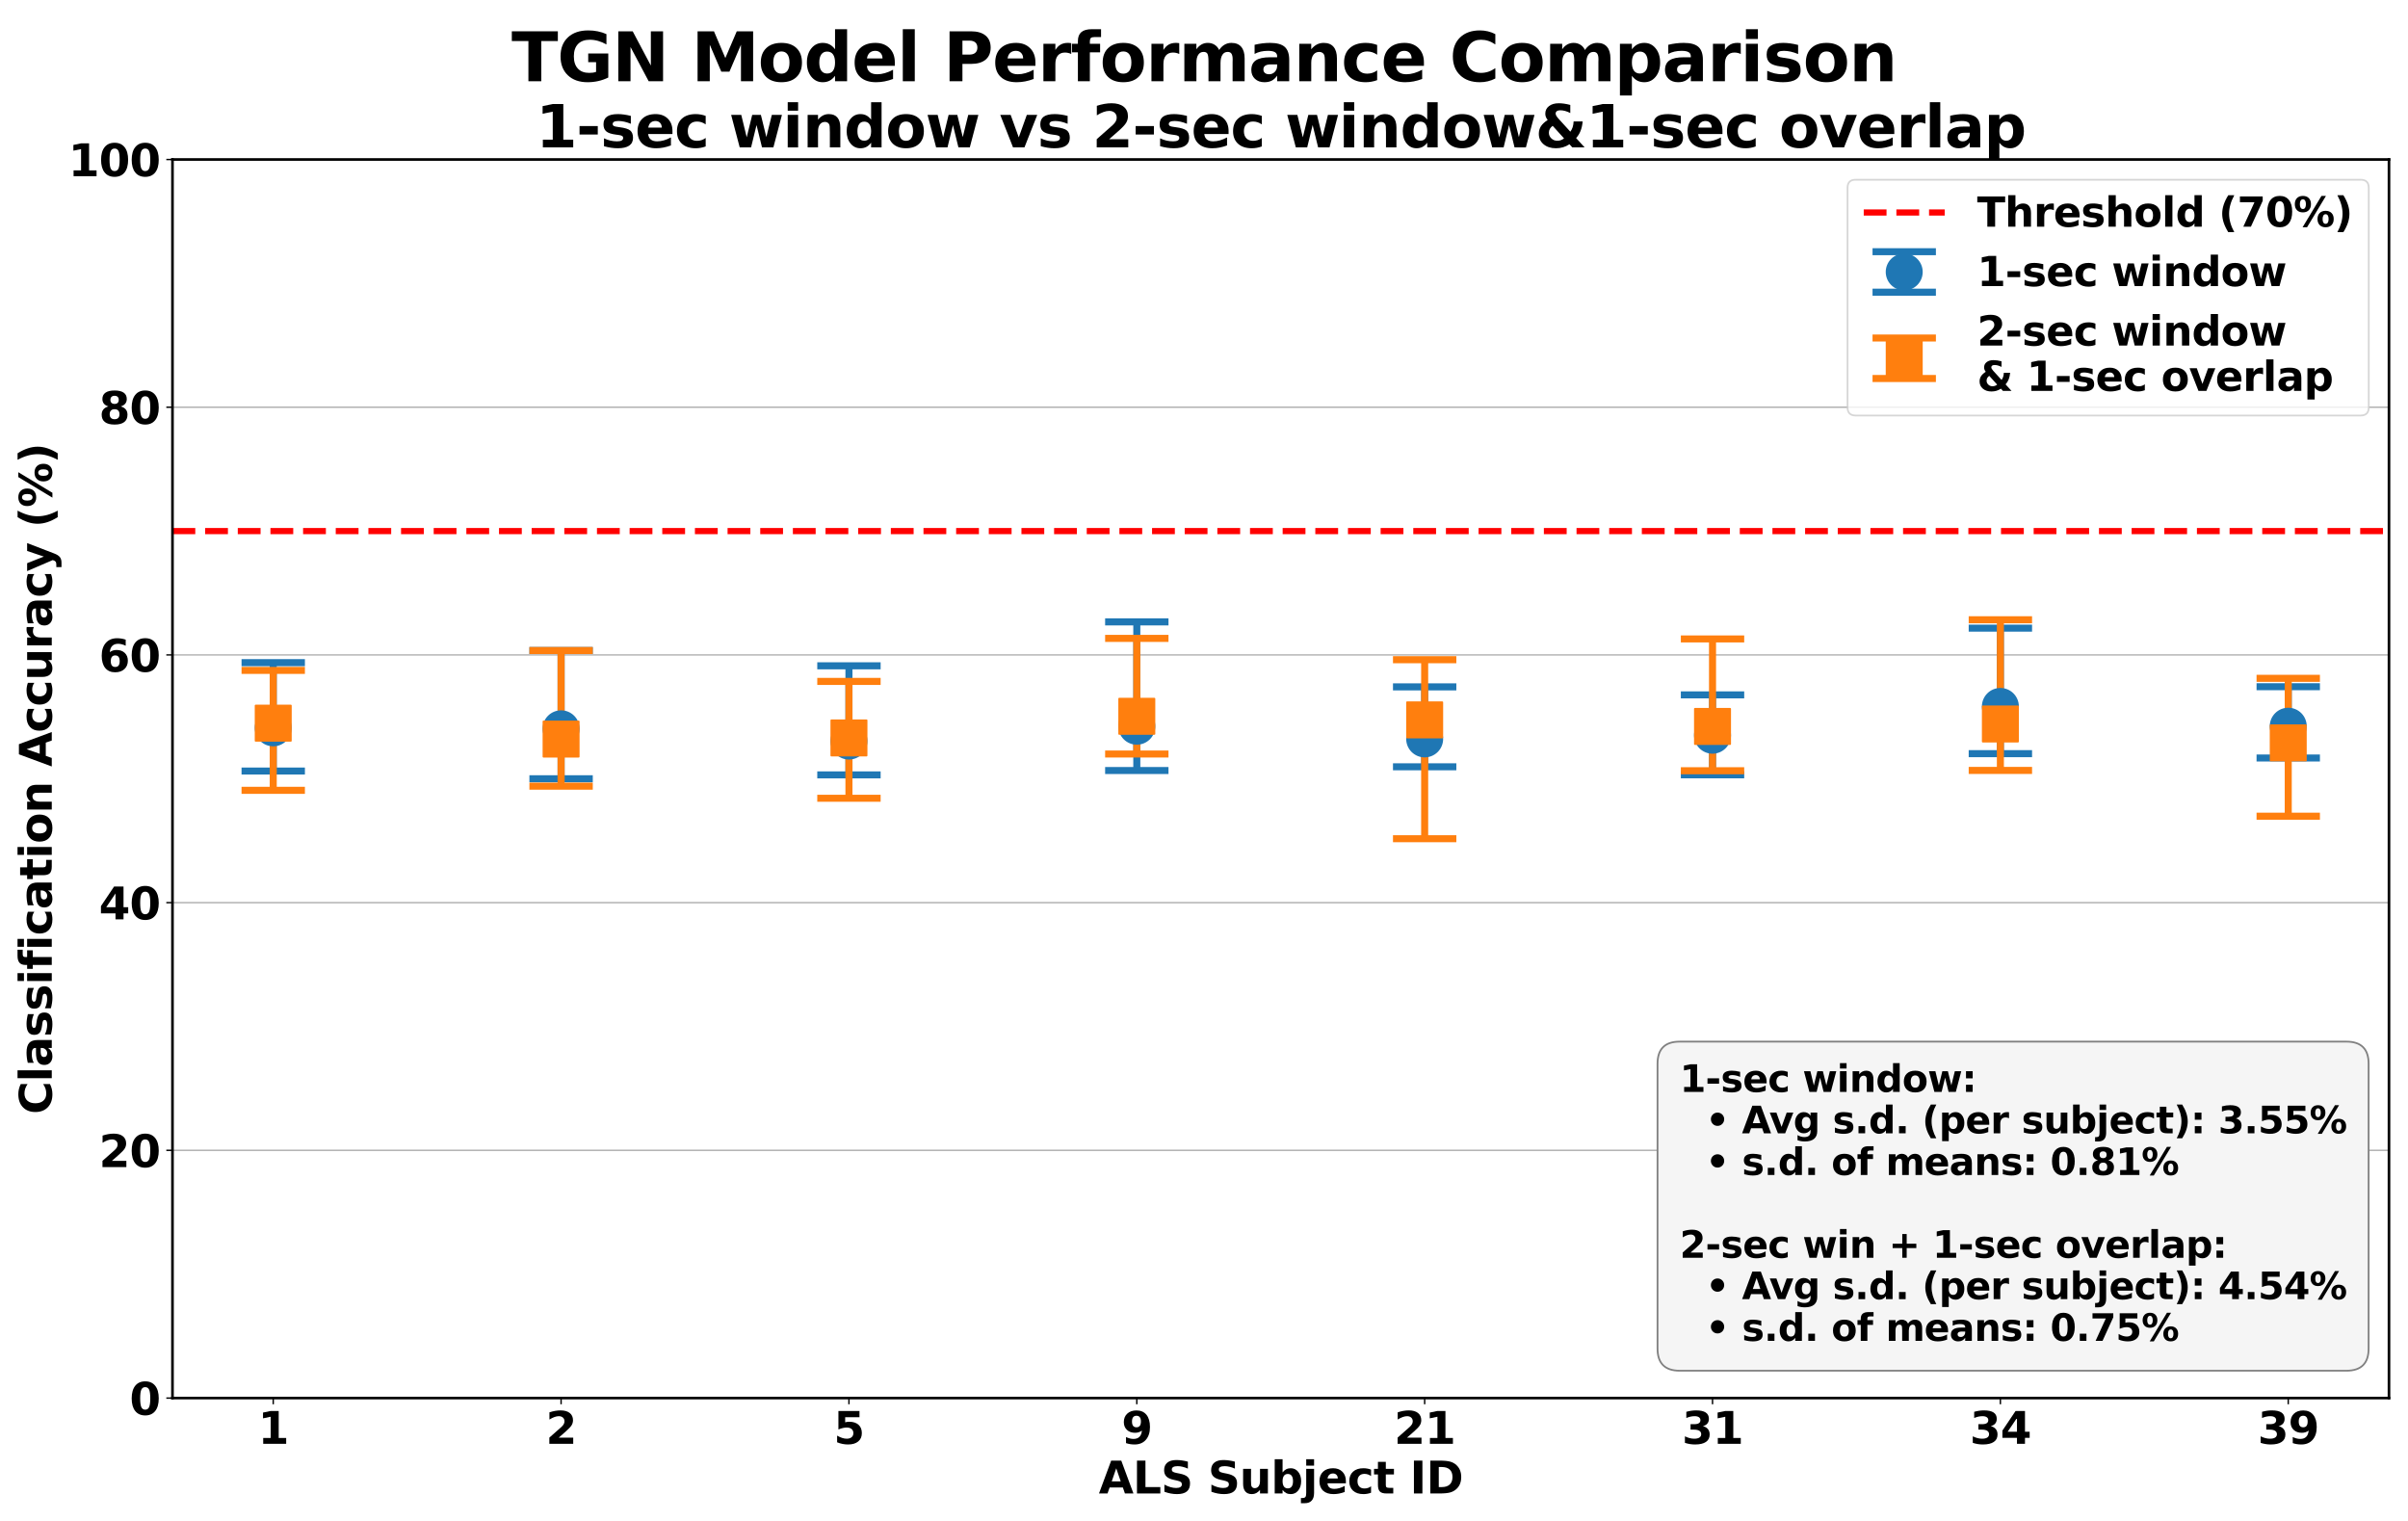 <?xml version="1.0" encoding="utf-8" standalone="no"?>
<!DOCTYPE svg PUBLIC "-//W3C//DTD SVG 1.1//EN"
  "http://www.w3.org/Graphics/SVG/1.1/DTD/svg11.dtd">
<svg xmlns:xlink="http://www.w3.org/1999/xlink" width="1368pt" height="864pt" viewBox="0 0 1368 864" xmlns="http://www.w3.org/2000/svg" version="1.1">
 <defs>
  <style type="text/css">*{stroke-linejoin: round; stroke-linecap: butt}</style>
 </defs>
 <g id="figure_1">
  <g id="patch_1">
   <path d="M 0 864 
L 1368 864 
L 1368 0 
L 0 0 
z
" style="fill: #ffffff"/>
  </g>
  <g id="axes_1">
   <g id="patch_2">
    <path d="M 97.987 794.2 
L 1357.2 794.2 
L 1357.2 90.6 
L 97.987 90.6 
z
" style="fill: #ffffff"/>
   </g>
   <g id="matplotlib.axis_1">
    <g id="xtick_1">
     <g id="line2d_1">
      <defs>
       <path id="m281751d071" d="M 0 0 
L 0 3.5 
" style="stroke: #000000; stroke-width: 0.8"/>
      </defs>
      <g>
       <use xlink:href="#m281751d071" x="155.224" y="794.2" style="stroke: #000000; stroke-width: 0.8"/>
      </g>
     </g>
     <g id="text_1">
      <!-- 1 -->
      <g transform="translate(146.527 820.196) scale(0.25 -0.25)">
       <defs>
        <path id="DejaVuSans-Bold-31" d="M 750 831 
L 1813 831 
L 1813 3847 
L 722 3622 
L 722 4441 
L 1806 4666 
L 2950 4666 
L 2950 831 
L 4013 831 
L 4013 0 
L 750 0 
L 750 831 
z
" transform="scale(0.016)"/>
       </defs>
       <use xlink:href="#DejaVuSans-Bold-31"/>
      </g>
     </g>
    </g>
    <g id="xtick_2">
     <g id="line2d_2">
      <g>
       <use xlink:href="#m281751d071" x="318.759" y="794.2" style="stroke: #000000; stroke-width: 0.8"/>
      </g>
     </g>
     <g id="text_2">
      <!-- 2 -->
      <g transform="translate(310.061 820.196) scale(0.25 -0.25)">
       <defs>
        <path id="DejaVuSans-Bold-32" d="M 1844 884 
L 3897 884 
L 3897 0 
L 506 0 
L 506 884 
L 2209 2388 
Q 2438 2594 2547 2791 
Q 2656 2988 2656 3200 
Q 2656 3528 2436 3728 
Q 2216 3928 1850 3928 
Q 1569 3928 1234 3808 
Q 900 3688 519 3450 
L 519 4475 
Q 925 4609 1322 4679 
Q 1719 4750 2100 4750 
Q 2938 4750 3402 4381 
Q 3866 4013 3866 3353 
Q 3866 2972 3669 2642 
Q 3472 2313 2841 1759 
L 1844 884 
z
" transform="scale(0.016)"/>
       </defs>
       <use xlink:href="#DejaVuSans-Bold-32"/>
      </g>
     </g>
    </g>
    <g id="xtick_3">
     <g id="line2d_3">
      <g>
       <use xlink:href="#m281751d071" x="482.293" y="794.2" style="stroke: #000000; stroke-width: 0.8"/>
      </g>
     </g>
     <g id="text_3">
      <!-- 5 -->
      <g transform="translate(473.595 820.196) scale(0.25 -0.25)">
       <defs>
        <path id="DejaVuSans-Bold-35" d="M 678 4666 
L 3669 4666 
L 3669 3781 
L 1638 3781 
L 1638 3059 
Q 1775 3097 1914 3117 
Q 2053 3138 2203 3138 
Q 3056 3138 3531 2711 
Q 4006 2284 4006 1522 
Q 4006 766 3489 337 
Q 2972 -91 2053 -91 
Q 1656 -91 1267 -14 
Q 878 63 494 219 
L 494 1166 
Q 875 947 1217 837 
Q 1559 728 1863 728 
Q 2300 728 2551 942 
Q 2803 1156 2803 1522 
Q 2803 1891 2551 2103 
Q 2300 2316 1863 2316 
Q 1603 2316 1309 2248 
Q 1016 2181 678 2041 
L 678 4666 
z
" transform="scale(0.016)"/>
       </defs>
       <use xlink:href="#DejaVuSans-Bold-35"/>
      </g>
     </g>
    </g>
    <g id="xtick_4">
     <g id="line2d_4">
      <g>
       <use xlink:href="#m281751d071" x="645.827" y="794.2" style="stroke: #000000; stroke-width: 0.8"/>
      </g>
     </g>
     <g id="text_4">
      <!-- 9 -->
      <g transform="translate(637.129 820.196) scale(0.25 -0.25)">
       <defs>
        <path id="DejaVuSans-Bold-39" d="M 641 103 
L 641 966 
Q 928 831 1190 764 
Q 1453 697 1709 697 
Q 2247 697 2547 995 
Q 2847 1294 2900 1881 
Q 2688 1725 2447 1647 
Q 2206 1569 1925 1569 
Q 1209 1569 770 1986 
Q 331 2403 331 3084 
Q 331 3838 820 4291 
Q 1309 4744 2131 4744 
Q 3044 4744 3544 4128 
Q 4044 3513 4044 2388 
Q 4044 1231 3459 570 
Q 2875 -91 1856 -91 
Q 1528 -91 1228 -42 
Q 928 6 641 103 
z
M 2125 2350 
Q 2441 2350 2600 2554 
Q 2759 2759 2759 3169 
Q 2759 3575 2600 3781 
Q 2441 3988 2125 3988 
Q 1809 3988 1650 3781 
Q 1491 3575 1491 3169 
Q 1491 2759 1650 2554 
Q 1809 2350 2125 2350 
z
" transform="scale(0.016)"/>
       </defs>
       <use xlink:href="#DejaVuSans-Bold-39"/>
      </g>
     </g>
    </g>
    <g id="xtick_5">
     <g id="line2d_5">
      <g>
       <use xlink:href="#m281751d071" x="809.361" y="794.2" style="stroke: #000000; stroke-width: 0.8"/>
      </g>
     </g>
     <g id="text_5">
      <!-- 21 -->
      <g transform="translate(791.966 820.196) scale(0.25 -0.25)">
       <use xlink:href="#DejaVuSans-Bold-32"/>
       <use xlink:href="#DejaVuSans-Bold-31" transform="translate(69.58 0)"/>
      </g>
     </g>
    </g>
    <g id="xtick_6">
     <g id="line2d_6">
      <g>
       <use xlink:href="#m281751d071" x="972.895" y="794.2" style="stroke: #000000; stroke-width: 0.8"/>
      </g>
     </g>
     <g id="text_6">
      <!-- 31 -->
      <g transform="translate(955.5 820.196) scale(0.25 -0.25)">
       <defs>
        <path id="DejaVuSans-Bold-33" d="M 2981 2516 
Q 3453 2394 3698 2092 
Q 3944 1791 3944 1325 
Q 3944 631 3412 270 
Q 2881 -91 1863 -91 
Q 1503 -91 1142 -33 
Q 781 25 428 141 
L 428 1069 
Q 766 900 1098 814 
Q 1431 728 1753 728 
Q 2231 728 2486 893 
Q 2741 1059 2741 1369 
Q 2741 1688 2480 1852 
Q 2219 2016 1709 2016 
L 1228 2016 
L 1228 2791 
L 1734 2791 
Q 2188 2791 2409 2933 
Q 2631 3075 2631 3366 
Q 2631 3634 2415 3781 
Q 2200 3928 1806 3928 
Q 1516 3928 1219 3862 
Q 922 3797 628 3669 
L 628 4550 
Q 984 4650 1334 4700 
Q 1684 4750 2022 4750 
Q 2931 4750 3382 4451 
Q 3834 4153 3834 3553 
Q 3834 3144 3618 2883 
Q 3403 2622 2981 2516 
z
" transform="scale(0.016)"/>
       </defs>
       <use xlink:href="#DejaVuSans-Bold-33"/>
       <use xlink:href="#DejaVuSans-Bold-31" transform="translate(69.58 0)"/>
      </g>
     </g>
    </g>
    <g id="xtick_7">
     <g id="line2d_7">
      <g>
       <use xlink:href="#m281751d071" x="1136.429" y="794.2" style="stroke: #000000; stroke-width: 0.8"/>
      </g>
     </g>
     <g id="text_7">
      <!-- 34 -->
      <g transform="translate(1119.034 820.196) scale(0.25 -0.25)">
       <defs>
        <path id="DejaVuSans-Bold-34" d="M 2356 3675 
L 1038 1722 
L 2356 1722 
L 2356 3675 
z
M 2156 4666 
L 3494 4666 
L 3494 1722 
L 4159 1722 
L 4159 850 
L 3494 850 
L 3494 0 
L 2356 0 
L 2356 850 
L 288 850 
L 288 1881 
L 2156 4666 
z
" transform="scale(0.016)"/>
       </defs>
       <use xlink:href="#DejaVuSans-Bold-33"/>
       <use xlink:href="#DejaVuSans-Bold-34" transform="translate(69.58 0)"/>
      </g>
     </g>
    </g>
    <g id="xtick_8">
     <g id="line2d_8">
      <g>
       <use xlink:href="#m281751d071" x="1299.963" y="794.2" style="stroke: #000000; stroke-width: 0.8"/>
      </g>
     </g>
     <g id="text_8">
      <!-- 39 -->
      <g transform="translate(1282.569 820.196) scale(0.25 -0.25)">
       <use xlink:href="#DejaVuSans-Bold-33"/>
       <use xlink:href="#DejaVuSans-Bold-39" transform="translate(69.58 0)"/>
      </g>
     </g>
    </g>
    <g id="text_9">
     <!-- ALS Subject ID -->
     <g transform="translate(624.227 848.391) scale(0.25 -0.25)">
      <defs>
       <path id="DejaVuSans-Bold-41" d="M 3419 850 
L 1538 850 
L 1241 0 
L 31 0 
L 1759 4666 
L 3194 4666 
L 4922 0 
L 3713 0 
L 3419 850 
z
M 1838 1716 
L 3116 1716 
L 2478 3572 
L 1838 1716 
z
" transform="scale(0.016)"/>
       <path id="DejaVuSans-Bold-4c" d="M 588 4666 
L 1791 4666 
L 1791 909 
L 3903 909 
L 3903 0 
L 588 0 
L 588 4666 
z
" transform="scale(0.016)"/>
       <path id="DejaVuSans-Bold-53" d="M 3834 4519 
L 3834 3531 
Q 3450 3703 3084 3790 
Q 2719 3878 2394 3878 
Q 1963 3878 1756 3759 
Q 1550 3641 1550 3391 
Q 1550 3203 1689 3098 
Q 1828 2994 2194 2919 
L 2706 2816 
Q 3484 2659 3812 2340 
Q 4141 2022 4141 1434 
Q 4141 663 3683 286 
Q 3225 -91 2284 -91 
Q 1841 -91 1394 -6 
Q 947 78 500 244 
L 500 1259 
Q 947 1022 1364 901 
Q 1781 781 2169 781 
Q 2563 781 2772 912 
Q 2981 1044 2981 1288 
Q 2981 1506 2839 1625 
Q 2697 1744 2272 1838 
L 1806 1941 
Q 1106 2091 782 2419 
Q 459 2747 459 3303 
Q 459 4000 909 4375 
Q 1359 4750 2203 4750 
Q 2588 4750 2994 4692 
Q 3400 4634 3834 4519 
z
" transform="scale(0.016)"/>
       <path id="DejaVuSans-Bold-20" transform="scale(0.016)"/>
       <path id="DejaVuSans-Bold-75" d="M 500 1363 
L 500 3500 
L 1625 3500 
L 1625 3150 
Q 1625 2866 1622 2436 
Q 1619 2006 1619 1863 
Q 1619 1441 1641 1255 
Q 1663 1069 1716 984 
Q 1784 875 1895 815 
Q 2006 756 2150 756 
Q 2500 756 2700 1025 
Q 2900 1294 2900 1772 
L 2900 3500 
L 4019 3500 
L 4019 0 
L 2900 0 
L 2900 506 
Q 2647 200 2364 54 
Q 2081 -91 1741 -91 
Q 1134 -91 817 281 
Q 500 653 500 1363 
z
" transform="scale(0.016)"/>
       <path id="DejaVuSans-Bold-62" d="M 2400 722 
Q 2759 722 2948 984 
Q 3138 1247 3138 1747 
Q 3138 2247 2948 2509 
Q 2759 2772 2400 2772 
Q 2041 2772 1848 2508 
Q 1656 2244 1656 1747 
Q 1656 1250 1848 986 
Q 2041 722 2400 722 
z
M 1656 2988 
Q 1888 3294 2169 3439 
Q 2450 3584 2816 3584 
Q 3463 3584 3878 3070 
Q 4294 2556 4294 1747 
Q 4294 938 3878 423 
Q 3463 -91 2816 -91 
Q 2450 -91 2169 54 
Q 1888 200 1656 506 
L 1656 0 
L 538 0 
L 538 4863 
L 1656 4863 
L 1656 2988 
z
" transform="scale(0.016)"/>
       <path id="DejaVuSans-Bold-6a" d="M 538 3500 
L 1656 3500 
L 1656 63 
Q 1656 -641 1318 -1011 
Q 981 -1381 341 -1381 
L -213 -1381 
L -213 -647 
L -19 -647 
Q 300 -647 419 -503 
Q 538 -359 538 63 
L 538 3500 
z
M 538 4863 
L 1656 4863 
L 1656 3950 
L 538 3950 
L 538 4863 
z
" transform="scale(0.016)"/>
       <path id="DejaVuSans-Bold-65" d="M 4031 1759 
L 4031 1441 
L 1416 1441 
Q 1456 1047 1700 850 
Q 1944 653 2381 653 
Q 2734 653 3104 758 
Q 3475 863 3866 1075 
L 3866 213 
Q 3469 63 3072 -14 
Q 2675 -91 2278 -91 
Q 1328 -91 801 392 
Q 275 875 275 1747 
Q 275 2603 792 3093 
Q 1309 3584 2216 3584 
Q 3041 3584 3536 3087 
Q 4031 2591 4031 1759 
z
M 2881 2131 
Q 2881 2450 2695 2645 
Q 2509 2841 2209 2841 
Q 1884 2841 1681 2658 
Q 1478 2475 1428 2131 
L 2881 2131 
z
" transform="scale(0.016)"/>
       <path id="DejaVuSans-Bold-63" d="M 3366 3391 
L 3366 2478 
Q 3138 2634 2908 2709 
Q 2678 2784 2431 2784 
Q 1963 2784 1702 2511 
Q 1441 2238 1441 1747 
Q 1441 1256 1702 982 
Q 1963 709 2431 709 
Q 2694 709 2930 787 
Q 3166 866 3366 1019 
L 3366 103 
Q 3103 6 2833 -42 
Q 2563 -91 2291 -91 
Q 1344 -91 809 395 
Q 275 881 275 1747 
Q 275 2613 809 3098 
Q 1344 3584 2291 3584 
Q 2566 3584 2833 3536 
Q 3100 3488 3366 3391 
z
" transform="scale(0.016)"/>
       <path id="DejaVuSans-Bold-74" d="M 1759 4494 
L 1759 3500 
L 2913 3500 
L 2913 2700 
L 1759 2700 
L 1759 1216 
Q 1759 972 1856 886 
Q 1953 800 2241 800 
L 2816 800 
L 2816 0 
L 1856 0 
Q 1194 0 917 276 
Q 641 553 641 1216 
L 641 2700 
L 84 2700 
L 84 3500 
L 641 3500 
L 641 4494 
L 1759 4494 
z
" transform="scale(0.016)"/>
       <path id="DejaVuSans-Bold-49" d="M 588 4666 
L 1791 4666 
L 1791 0 
L 588 0 
L 588 4666 
z
" transform="scale(0.016)"/>
       <path id="DejaVuSans-Bold-44" d="M 1791 3756 
L 1791 909 
L 2222 909 
Q 2959 909 3348 1275 
Q 3738 1641 3738 2338 
Q 3738 3031 3350 3393 
Q 2963 3756 2222 3756 
L 1791 3756 
z
M 588 4666 
L 1856 4666 
Q 2919 4666 3439 4514 
Q 3959 4363 4331 4000 
Q 4659 3684 4818 3271 
Q 4978 2859 4978 2338 
Q 4978 1809 4818 1395 
Q 4659 981 4331 666 
Q 3956 303 3431 151 
Q 2906 0 1856 0 
L 588 0 
L 588 4666 
z
" transform="scale(0.016)"/>
      </defs>
      <use xlink:href="#DejaVuSans-Bold-41"/>
      <use xlink:href="#DejaVuSans-Bold-4c" transform="translate(77.393 0)"/>
      <use xlink:href="#DejaVuSans-Bold-53" transform="translate(141.113 0)"/>
      <use xlink:href="#DejaVuSans-Bold-20" transform="translate(213.135 0)"/>
      <use xlink:href="#DejaVuSans-Bold-53" transform="translate(247.949 0)"/>
      <use xlink:href="#DejaVuSans-Bold-75" transform="translate(319.971 0)"/>
      <use xlink:href="#DejaVuSans-Bold-62" transform="translate(391.162 0)"/>
      <use xlink:href="#DejaVuSans-Bold-6a" transform="translate(462.744 0)"/>
      <use xlink:href="#DejaVuSans-Bold-65" transform="translate(497.021 0)"/>
      <use xlink:href="#DejaVuSans-Bold-63" transform="translate(564.844 0)"/>
      <use xlink:href="#DejaVuSans-Bold-74" transform="translate(624.121 0)"/>
      <use xlink:href="#DejaVuSans-Bold-20" transform="translate(671.924 0)"/>
      <use xlink:href="#DejaVuSans-Bold-49" transform="translate(706.738 0)"/>
      <use xlink:href="#DejaVuSans-Bold-44" transform="translate(743.945 0)"/>
     </g>
    </g>
   </g>
   <g id="matplotlib.axis_2">
    <g id="ytick_1">
     <g id="line2d_9">
      <path d="M 97.987 794.2 
L 1357.2 794.2 
" clip-path="url(#pbbeeb4f64f)" style="fill: none; stroke: #b0b0b0; stroke-width: 0.8; stroke-linecap: square"/>
     </g>
     <g id="line2d_10">
      <defs>
       <path id="m11d25c5d3e" d="M 0 0 
L -3.5 0 
" style="stroke: #000000; stroke-width: 0.8"/>
      </defs>
      <g>
       <use xlink:href="#m11d25c5d3e" x="97.987" y="794.2" style="stroke: #000000; stroke-width: 0.8"/>
      </g>
     </g>
     <g id="text_10">
      <!-- 0 -->
      <g transform="translate(73.593 803.698) scale(0.25 -0.25)">
       <defs>
        <path id="DejaVuSans-Bold-30" d="M 2944 2338 
Q 2944 3213 2780 3570 
Q 2616 3928 2228 3928 
Q 1841 3928 1675 3570 
Q 1509 3213 1509 2338 
Q 1509 1453 1675 1090 
Q 1841 728 2228 728 
Q 2613 728 2778 1090 
Q 2944 1453 2944 2338 
z
M 4147 2328 
Q 4147 1169 3647 539 
Q 3147 -91 2228 -91 
Q 1306 -91 806 539 
Q 306 1169 306 2328 
Q 306 3491 806 4120 
Q 1306 4750 2228 4750 
Q 3147 4750 3647 4120 
Q 4147 3491 4147 2328 
z
" transform="scale(0.016)"/>
       </defs>
       <use xlink:href="#DejaVuSans-Bold-30"/>
      </g>
     </g>
    </g>
    <g id="ytick_2">
     <g id="line2d_11">
      <path d="M 97.987 653.48 
L 1357.2 653.48 
" clip-path="url(#pbbeeb4f64f)" style="fill: none; stroke: #b0b0b0; stroke-width: 0.8; stroke-linecap: square"/>
     </g>
     <g id="line2d_12">
      <g>
       <use xlink:href="#m11d25c5d3e" x="97.987" y="653.48" style="stroke: #000000; stroke-width: 0.8"/>
      </g>
     </g>
     <g id="text_11">
      <!-- 20 -->
      <g transform="translate(56.198 662.978) scale(0.25 -0.25)">
       <use xlink:href="#DejaVuSans-Bold-32"/>
       <use xlink:href="#DejaVuSans-Bold-30" transform="translate(69.58 0)"/>
      </g>
     </g>
    </g>
    <g id="ytick_3">
     <g id="line2d_13">
      <path d="M 97.987 512.76 
L 1357.2 512.76 
" clip-path="url(#pbbeeb4f64f)" style="fill: none; stroke: #b0b0b0; stroke-width: 0.8; stroke-linecap: square"/>
     </g>
     <g id="line2d_14">
      <g>
       <use xlink:href="#m11d25c5d3e" x="97.987" y="512.76" style="stroke: #000000; stroke-width: 0.8"/>
      </g>
     </g>
     <g id="text_12">
      <!-- 40 -->
      <g transform="translate(56.198 522.258) scale(0.25 -0.25)">
       <use xlink:href="#DejaVuSans-Bold-34"/>
       <use xlink:href="#DejaVuSans-Bold-30" transform="translate(69.58 0)"/>
      </g>
     </g>
    </g>
    <g id="ytick_4">
     <g id="line2d_15">
      <path d="M 97.987 372.04 
L 1357.2 372.04 
" clip-path="url(#pbbeeb4f64f)" style="fill: none; stroke: #b0b0b0; stroke-width: 0.8; stroke-linecap: square"/>
     </g>
     <g id="line2d_16">
      <g>
       <use xlink:href="#m11d25c5d3e" x="97.987" y="372.04" style="stroke: #000000; stroke-width: 0.8"/>
      </g>
     </g>
     <g id="text_13">
      <!-- 60 -->
      <g transform="translate(56.198 381.538) scale(0.25 -0.25)">
       <defs>
        <path id="DejaVuSans-Bold-36" d="M 2316 2303 
Q 2000 2303 1842 2098 
Q 1684 1894 1684 1484 
Q 1684 1075 1842 870 
Q 2000 666 2316 666 
Q 2634 666 2792 870 
Q 2950 1075 2950 1484 
Q 2950 1894 2792 2098 
Q 2634 2303 2316 2303 
z
M 3803 4544 
L 3803 3681 
Q 3506 3822 3243 3889 
Q 2981 3956 2731 3956 
Q 2194 3956 1894 3657 
Q 1594 3359 1544 2772 
Q 1750 2925 1990 3001 
Q 2231 3078 2516 3078 
Q 3231 3078 3670 2659 
Q 4109 2241 4109 1563 
Q 4109 813 3618 361 
Q 3128 -91 2303 -91 
Q 1394 -91 895 523 
Q 397 1138 397 2266 
Q 397 3422 980 4083 
Q 1563 4744 2578 4744 
Q 2900 4744 3203 4694 
Q 3506 4644 3803 4544 
z
" transform="scale(0.016)"/>
       </defs>
       <use xlink:href="#DejaVuSans-Bold-36"/>
       <use xlink:href="#DejaVuSans-Bold-30" transform="translate(69.58 0)"/>
      </g>
     </g>
    </g>
    <g id="ytick_5">
     <g id="line2d_17">
      <path d="M 97.987 231.32 
L 1357.2 231.32 
" clip-path="url(#pbbeeb4f64f)" style="fill: none; stroke: #b0b0b0; stroke-width: 0.8; stroke-linecap: square"/>
     </g>
     <g id="line2d_18">
      <g>
       <use xlink:href="#m11d25c5d3e" x="97.987" y="231.32" style="stroke: #000000; stroke-width: 0.8"/>
      </g>
     </g>
     <g id="text_14">
      <!-- 80 -->
      <g transform="translate(56.198 240.818) scale(0.25 -0.25)">
       <defs>
        <path id="DejaVuSans-Bold-38" d="M 2228 2088 
Q 1891 2088 1709 1903 
Q 1528 1719 1528 1375 
Q 1528 1031 1709 848 
Q 1891 666 2228 666 
Q 2563 666 2741 848 
Q 2919 1031 2919 1375 
Q 2919 1722 2741 1905 
Q 2563 2088 2228 2088 
z
M 1350 2484 
Q 925 2613 709 2878 
Q 494 3144 494 3541 
Q 494 4131 934 4440 
Q 1375 4750 2228 4750 
Q 3075 4750 3515 4442 
Q 3956 4134 3956 3541 
Q 3956 3144 3739 2878 
Q 3522 2613 3097 2484 
Q 3572 2353 3814 2058 
Q 4056 1763 4056 1313 
Q 4056 619 3595 264 
Q 3134 -91 2228 -91 
Q 1319 -91 855 264 
Q 391 619 391 1313 
Q 391 1763 633 2058 
Q 875 2353 1350 2484 
z
M 1631 3419 
Q 1631 3141 1786 2991 
Q 1941 2841 2228 2841 
Q 2509 2841 2662 2991 
Q 2816 3141 2816 3419 
Q 2816 3697 2662 3845 
Q 2509 3994 2228 3994 
Q 1941 3994 1786 3844 
Q 1631 3694 1631 3419 
z
" transform="scale(0.016)"/>
       </defs>
       <use xlink:href="#DejaVuSans-Bold-38"/>
       <use xlink:href="#DejaVuSans-Bold-30" transform="translate(69.58 0)"/>
      </g>
     </g>
    </g>
    <g id="ytick_6">
     <g id="line2d_19">
      <path d="M 97.987 90.6 
L 1357.2 90.6 
" clip-path="url(#pbbeeb4f64f)" style="fill: none; stroke: #b0b0b0; stroke-width: 0.8; stroke-linecap: square"/>
     </g>
     <g id="line2d_20">
      <g>
       <use xlink:href="#m11d25c5d3e" x="97.987" y="90.6" style="stroke: #000000; stroke-width: 0.8"/>
      </g>
     </g>
     <g id="text_15">
      <!-- 100 -->
      <g transform="translate(38.804 100.098) scale(0.25 -0.25)">
       <use xlink:href="#DejaVuSans-Bold-31"/>
       <use xlink:href="#DejaVuSans-Bold-30" transform="translate(69.58 0)"/>
       <use xlink:href="#DejaVuSans-Bold-30" transform="translate(139.16 0)"/>
      </g>
     </g>
    </g>
    <g id="text_16">
     <!-- Classification Accuracy (%) -->
     <g transform="translate(29.409 632.978) rotate(-90) scale(0.25 -0.25)">
      <defs>
       <path id="DejaVuSans-Bold-43" d="M 4288 256 
Q 3956 84 3597 -3 
Q 3238 -91 2847 -91 
Q 1681 -91 1000 561 
Q 319 1213 319 2328 
Q 319 3447 1000 4098 
Q 1681 4750 2847 4750 
Q 3238 4750 3597 4662 
Q 3956 4575 4288 4403 
L 4288 3438 
Q 3953 3666 3628 3772 
Q 3303 3878 2944 3878 
Q 2300 3878 1931 3465 
Q 1563 3053 1563 2328 
Q 1563 1606 1931 1193 
Q 2300 781 2944 781 
Q 3303 781 3628 887 
Q 3953 994 4288 1222 
L 4288 256 
z
" transform="scale(0.016)"/>
       <path id="DejaVuSans-Bold-6c" d="M 538 4863 
L 1656 4863 
L 1656 0 
L 538 0 
L 538 4863 
z
" transform="scale(0.016)"/>
       <path id="DejaVuSans-Bold-61" d="M 2106 1575 
Q 1756 1575 1579 1456 
Q 1403 1338 1403 1106 
Q 1403 894 1545 773 
Q 1688 653 1941 653 
Q 2256 653 2472 879 
Q 2688 1106 2688 1447 
L 2688 1575 
L 2106 1575 
z
M 3816 1997 
L 3816 0 
L 2688 0 
L 2688 519 
Q 2463 200 2181 54 
Q 1900 -91 1497 -91 
Q 953 -91 614 226 
Q 275 544 275 1050 
Q 275 1666 698 1953 
Q 1122 2241 2028 2241 
L 2688 2241 
L 2688 2328 
Q 2688 2594 2478 2717 
Q 2269 2841 1825 2841 
Q 1466 2841 1156 2769 
Q 847 2697 581 2553 
L 581 3406 
Q 941 3494 1303 3539 
Q 1666 3584 2028 3584 
Q 2975 3584 3395 3211 
Q 3816 2838 3816 1997 
z
" transform="scale(0.016)"/>
       <path id="DejaVuSans-Bold-73" d="M 3272 3391 
L 3272 2541 
Q 2913 2691 2578 2766 
Q 2244 2841 1947 2841 
Q 1628 2841 1473 2761 
Q 1319 2681 1319 2516 
Q 1319 2381 1436 2309 
Q 1553 2238 1856 2203 
L 2053 2175 
Q 2913 2066 3209 1816 
Q 3506 1566 3506 1031 
Q 3506 472 3093 190 
Q 2681 -91 1863 -91 
Q 1516 -91 1145 -36 
Q 775 19 384 128 
L 384 978 
Q 719 816 1070 734 
Q 1422 653 1784 653 
Q 2113 653 2278 743 
Q 2444 834 2444 1013 
Q 2444 1163 2330 1236 
Q 2216 1309 1875 1350 
L 1678 1375 
Q 931 1469 631 1722 
Q 331 1975 331 2491 
Q 331 3047 712 3315 
Q 1094 3584 1881 3584 
Q 2191 3584 2531 3537 
Q 2872 3491 3272 3391 
z
" transform="scale(0.016)"/>
       <path id="DejaVuSans-Bold-69" d="M 538 3500 
L 1656 3500 
L 1656 0 
L 538 0 
L 538 3500 
z
M 538 4863 
L 1656 4863 
L 1656 3950 
L 538 3950 
L 538 4863 
z
" transform="scale(0.016)"/>
       <path id="DejaVuSans-Bold-66" d="M 2841 4863 
L 2841 4128 
L 2222 4128 
Q 1984 4128 1890 4042 
Q 1797 3956 1797 3744 
L 1797 3500 
L 2753 3500 
L 2753 2700 
L 1797 2700 
L 1797 0 
L 678 0 
L 678 2700 
L 122 2700 
L 122 3500 
L 678 3500 
L 678 3744 
Q 678 4316 997 4589 
Q 1316 4863 1984 4863 
L 2841 4863 
z
" transform="scale(0.016)"/>
       <path id="DejaVuSans-Bold-6f" d="M 2203 2784 
Q 1831 2784 1636 2517 
Q 1441 2250 1441 1747 
Q 1441 1244 1636 976 
Q 1831 709 2203 709 
Q 2569 709 2762 976 
Q 2956 1244 2956 1747 
Q 2956 2250 2762 2517 
Q 2569 2784 2203 2784 
z
M 2203 3584 
Q 3106 3584 3614 3096 
Q 4122 2609 4122 1747 
Q 4122 884 3614 396 
Q 3106 -91 2203 -91 
Q 1297 -91 786 396 
Q 275 884 275 1747 
Q 275 2609 786 3096 
Q 1297 3584 2203 3584 
z
" transform="scale(0.016)"/>
       <path id="DejaVuSans-Bold-6e" d="M 4056 2131 
L 4056 0 
L 2931 0 
L 2931 347 
L 2931 1631 
Q 2931 2084 2911 2256 
Q 2891 2428 2841 2509 
Q 2775 2619 2662 2680 
Q 2550 2741 2406 2741 
Q 2056 2741 1856 2470 
Q 1656 2200 1656 1722 
L 1656 0 
L 538 0 
L 538 3500 
L 1656 3500 
L 1656 2988 
Q 1909 3294 2193 3439 
Q 2478 3584 2822 3584 
Q 3428 3584 3742 3212 
Q 4056 2841 4056 2131 
z
" transform="scale(0.016)"/>
       <path id="DejaVuSans-Bold-72" d="M 3138 2547 
Q 2991 2616 2845 2648 
Q 2700 2681 2553 2681 
Q 2122 2681 1889 2404 
Q 1656 2128 1656 1613 
L 1656 0 
L 538 0 
L 538 3500 
L 1656 3500 
L 1656 2925 
Q 1872 3269 2151 3426 
Q 2431 3584 2822 3584 
Q 2878 3584 2943 3579 
Q 3009 3575 3134 3559 
L 3138 2547 
z
" transform="scale(0.016)"/>
       <path id="DejaVuSans-Bold-79" d="M 78 3500 
L 1197 3500 
L 2138 1125 
L 2938 3500 
L 4056 3500 
L 2584 -331 
Q 2363 -916 2067 -1148 
Q 1772 -1381 1288 -1381 
L 641 -1381 
L 641 -647 
L 991 -647 
Q 1275 -647 1404 -556 
Q 1534 -466 1606 -231 
L 1638 -134 
L 78 3500 
z
" transform="scale(0.016)"/>
       <path id="DejaVuSans-Bold-28" d="M 2413 -844 
L 1484 -844 
Q 1006 -72 778 623 
Q 550 1319 550 2003 
Q 550 2688 779 3389 
Q 1009 4091 1484 4856 
L 2413 4856 
Q 2013 4116 1813 3408 
Q 1613 2700 1613 2009 
Q 1613 1319 1811 609 
Q 2009 -100 2413 -844 
z
" transform="scale(0.016)"/>
       <path id="DejaVuSans-Bold-25" d="M 4959 1925 
Q 4738 1925 4616 1733 
Q 4494 1541 4494 1184 
Q 4494 825 4614 633 
Q 4734 441 4959 441 
Q 5184 441 5303 633 
Q 5422 825 5422 1184 
Q 5422 1541 5301 1733 
Q 5181 1925 4959 1925 
z
M 4959 2450 
Q 5541 2450 5875 2112 
Q 6209 1775 6209 1184 
Q 6209 594 5875 251 
Q 5541 -91 4959 -91 
Q 4378 -91 4042 251 
Q 3706 594 3706 1184 
Q 3706 1772 4042 2111 
Q 4378 2450 4959 2450 
z
M 2094 -91 
L 1403 -91 
L 4319 4750 
L 5013 4750 
L 2094 -91 
z
M 1453 4750 
Q 2034 4750 2367 4411 
Q 2700 4072 2700 3481 
Q 2700 2891 2367 2550 
Q 2034 2209 1453 2209 
Q 872 2209 539 2550 
Q 206 2891 206 3481 
Q 206 4072 539 4411 
Q 872 4750 1453 4750 
z
M 1453 4225 
Q 1228 4225 1106 4031 
Q 984 3838 984 3481 
Q 984 3122 1106 2926 
Q 1228 2731 1453 2731 
Q 1678 2731 1798 2926 
Q 1919 3122 1919 3481 
Q 1919 3838 1797 4031 
Q 1675 4225 1453 4225 
z
" transform="scale(0.016)"/>
       <path id="DejaVuSans-Bold-29" d="M 513 -844 
Q 913 -100 1113 609 
Q 1313 1319 1313 2009 
Q 1313 2700 1113 3408 
Q 913 4116 513 4856 
L 1441 4856 
Q 1916 4091 2145 3389 
Q 2375 2688 2375 2003 
Q 2375 1319 2147 623 
Q 1919 -72 1441 -844 
L 513 -844 
z
" transform="scale(0.016)"/>
      </defs>
      <use xlink:href="#DejaVuSans-Bold-43"/>
      <use xlink:href="#DejaVuSans-Bold-6c" transform="translate(73.389 0)"/>
      <use xlink:href="#DejaVuSans-Bold-61" transform="translate(107.666 0)"/>
      <use xlink:href="#DejaVuSans-Bold-73" transform="translate(175.146 0)"/>
      <use xlink:href="#DejaVuSans-Bold-73" transform="translate(234.668 0)"/>
      <use xlink:href="#DejaVuSans-Bold-69" transform="translate(294.189 0)"/>
      <use xlink:href="#DejaVuSans-Bold-66" transform="translate(328.467 0)"/>
      <use xlink:href="#DejaVuSans-Bold-69" transform="translate(371.973 0)"/>
      <use xlink:href="#DejaVuSans-Bold-63" transform="translate(406.25 0)"/>
      <use xlink:href="#DejaVuSans-Bold-61" transform="translate(465.527 0)"/>
      <use xlink:href="#DejaVuSans-Bold-74" transform="translate(533.008 0)"/>
      <use xlink:href="#DejaVuSans-Bold-69" transform="translate(580.811 0)"/>
      <use xlink:href="#DejaVuSans-Bold-6f" transform="translate(615.088 0)"/>
      <use xlink:href="#DejaVuSans-Bold-6e" transform="translate(683.789 0)"/>
      <use xlink:href="#DejaVuSans-Bold-20" transform="translate(754.98 0)"/>
      <use xlink:href="#DejaVuSans-Bold-41" transform="translate(789.795 0)"/>
      <use xlink:href="#DejaVuSans-Bold-63" transform="translate(867.188 0)"/>
      <use xlink:href="#DejaVuSans-Bold-63" transform="translate(926.465 0)"/>
      <use xlink:href="#DejaVuSans-Bold-75" transform="translate(985.742 0)"/>
      <use xlink:href="#DejaVuSans-Bold-72" transform="translate(1056.934 0)"/>
      <use xlink:href="#DejaVuSans-Bold-61" transform="translate(1106.25 0)"/>
      <use xlink:href="#DejaVuSans-Bold-63" transform="translate(1173.73 0)"/>
      <use xlink:href="#DejaVuSans-Bold-79" transform="translate(1233.008 0)"/>
      <use xlink:href="#DejaVuSans-Bold-20" transform="translate(1298.193 0)"/>
      <use xlink:href="#DejaVuSans-Bold-28" transform="translate(1333.008 0)"/>
      <use xlink:href="#DejaVuSans-Bold-25" transform="translate(1378.711 0)"/>
      <use xlink:href="#DejaVuSans-Bold-29" transform="translate(1478.906 0)"/>
     </g>
    </g>
   </g>
   <g id="LineCollection_1">
    <path d="M 155.224 438.002 
L 155.224 376.438 
" clip-path="url(#pbbeeb4f64f)" style="fill: none; stroke: #1f77b4; stroke-width: 4"/>
    <path d="M 318.759 442.4 
L 318.759 369.542 
" clip-path="url(#pbbeeb4f64f)" style="fill: none; stroke: #1f77b4; stroke-width: 4"/>
    <path d="M 482.293 440.187 
L 482.293 378.235 
" clip-path="url(#pbbeeb4f64f)" style="fill: none; stroke: #1f77b4; stroke-width: 4"/>
    <path d="M 645.827 437.709 
L 645.827 353.277 
" clip-path="url(#pbbeeb4f64f)" style="fill: none; stroke: #1f77b4; stroke-width: 4"/>
    <path d="M 809.361 435.591 
L 809.361 390.197 
" clip-path="url(#pbbeeb4f64f)" style="fill: none; stroke: #1f77b4; stroke-width: 4"/>
    <path d="M 972.895 440.13 
L 972.895 394.737 
" clip-path="url(#pbbeeb4f64f)" style="fill: none; stroke: #1f77b4; stroke-width: 4"/>
    <path d="M 1136.429 428.138 
L 1136.429 356.827 
" clip-path="url(#pbbeeb4f64f)" style="fill: none; stroke: #1f77b4; stroke-width: 4"/>
    <path d="M 1299.963 430.595 
L 1299.963 390.105 
" clip-path="url(#pbbeeb4f64f)" style="fill: none; stroke: #1f77b4; stroke-width: 4"/>
   </g>
   <g id="line2d_21">
    <defs>
     <path id="m667cf40a08" d="M 18 0 
L -18 -0 
" style="stroke: #1f77b4; stroke-width: 4"/>
    </defs>
    <g clip-path="url(#pbbeeb4f64f)">
     <use xlink:href="#m667cf40a08" x="155.224" y="438.002" style="fill: #1f77b4; stroke: #1f77b4; stroke-width: 4"/>
     <use xlink:href="#m667cf40a08" x="318.759" y="442.4" style="fill: #1f77b4; stroke: #1f77b4; stroke-width: 4"/>
     <use xlink:href="#m667cf40a08" x="482.293" y="440.187" style="fill: #1f77b4; stroke: #1f77b4; stroke-width: 4"/>
     <use xlink:href="#m667cf40a08" x="645.827" y="437.709" style="fill: #1f77b4; stroke: #1f77b4; stroke-width: 4"/>
     <use xlink:href="#m667cf40a08" x="809.361" y="435.591" style="fill: #1f77b4; stroke: #1f77b4; stroke-width: 4"/>
     <use xlink:href="#m667cf40a08" x="972.895" y="440.13" style="fill: #1f77b4; stroke: #1f77b4; stroke-width: 4"/>
     <use xlink:href="#m667cf40a08" x="1136.429" y="428.138" style="fill: #1f77b4; stroke: #1f77b4; stroke-width: 4"/>
     <use xlink:href="#m667cf40a08" x="1299.963" y="430.595" style="fill: #1f77b4; stroke: #1f77b4; stroke-width: 4"/>
    </g>
   </g>
   <g id="line2d_22">
    <g clip-path="url(#pbbeeb4f64f)">
     <use xlink:href="#m667cf40a08" x="155.224" y="376.438" style="fill: #1f77b4; stroke: #1f77b4; stroke-width: 4"/>
     <use xlink:href="#m667cf40a08" x="318.759" y="369.542" style="fill: #1f77b4; stroke: #1f77b4; stroke-width: 4"/>
     <use xlink:href="#m667cf40a08" x="482.293" y="378.235" style="fill: #1f77b4; stroke: #1f77b4; stroke-width: 4"/>
     <use xlink:href="#m667cf40a08" x="645.827" y="353.277" style="fill: #1f77b4; stroke: #1f77b4; stroke-width: 4"/>
     <use xlink:href="#m667cf40a08" x="809.361" y="390.197" style="fill: #1f77b4; stroke: #1f77b4; stroke-width: 4"/>
     <use xlink:href="#m667cf40a08" x="972.895" y="394.737" style="fill: #1f77b4; stroke: #1f77b4; stroke-width: 4"/>
     <use xlink:href="#m667cf40a08" x="1136.429" y="356.827" style="fill: #1f77b4; stroke: #1f77b4; stroke-width: 4"/>
     <use xlink:href="#m667cf40a08" x="1299.963" y="390.105" style="fill: #1f77b4; stroke: #1f77b4; stroke-width: 4"/>
    </g>
   </g>
   <g id="LineCollection_2">
    <path d="M 155.224 448.955 
L 155.224 380.835 
" clip-path="url(#pbbeeb4f64f)" style="fill: none; stroke: #ff7f0e; stroke-width: 4"/>
    <path d="M 318.759 446.588 
L 318.759 369.542 
" clip-path="url(#pbbeeb4f64f)" style="fill: none; stroke: #ff7f0e; stroke-width: 4"/>
    <path d="M 482.293 453.463 
L 482.293 387.086 
" clip-path="url(#pbbeeb4f64f)" style="fill: none; stroke: #ff7f0e; stroke-width: 4"/>
    <path d="M 645.827 428.328 
L 645.827 362.659 
" clip-path="url(#pbbeeb4f64f)" style="fill: none; stroke: #ff7f0e; stroke-width: 4"/>
    <path d="M 809.361 476.445 
L 809.361 374.746 
" clip-path="url(#pbbeeb4f64f)" style="fill: none; stroke: #ff7f0e; stroke-width: 4"/>
    <path d="M 972.895 437.831 
L 972.895 362.961 
" clip-path="url(#pbbeeb4f64f)" style="fill: none; stroke: #ff7f0e; stroke-width: 4"/>
    <path d="M 1136.429 437.646 
L 1136.429 352.073 
" clip-path="url(#pbbeeb4f64f)" style="fill: none; stroke: #ff7f0e; stroke-width: 4"/>
    <path d="M 1299.963 463.65 
L 1299.963 385.351 
" clip-path="url(#pbbeeb4f64f)" style="fill: none; stroke: #ff7f0e; stroke-width: 4"/>
   </g>
   <g id="line2d_23">
    <defs>
     <path id="m6b7d78499e" d="M 18 0 
L -18 -0 
" style="stroke: #ff7f0e; stroke-width: 4"/>
    </defs>
    <g clip-path="url(#pbbeeb4f64f)">
     <use xlink:href="#m6b7d78499e" x="155.224" y="448.955" style="fill: #ff7f0e; stroke: #ff7f0e; stroke-width: 4"/>
     <use xlink:href="#m6b7d78499e" x="318.759" y="446.588" style="fill: #ff7f0e; stroke: #ff7f0e; stroke-width: 4"/>
     <use xlink:href="#m6b7d78499e" x="482.293" y="453.463" style="fill: #ff7f0e; stroke: #ff7f0e; stroke-width: 4"/>
     <use xlink:href="#m6b7d78499e" x="645.827" y="428.328" style="fill: #ff7f0e; stroke: #ff7f0e; stroke-width: 4"/>
     <use xlink:href="#m6b7d78499e" x="809.361" y="476.445" style="fill: #ff7f0e; stroke: #ff7f0e; stroke-width: 4"/>
     <use xlink:href="#m6b7d78499e" x="972.895" y="437.831" style="fill: #ff7f0e; stroke: #ff7f0e; stroke-width: 4"/>
     <use xlink:href="#m6b7d78499e" x="1136.429" y="437.646" style="fill: #ff7f0e; stroke: #ff7f0e; stroke-width: 4"/>
     <use xlink:href="#m6b7d78499e" x="1299.963" y="463.65" style="fill: #ff7f0e; stroke: #ff7f0e; stroke-width: 4"/>
    </g>
   </g>
   <g id="line2d_24">
    <g clip-path="url(#pbbeeb4f64f)">
     <use xlink:href="#m6b7d78499e" x="155.224" y="380.835" style="fill: #ff7f0e; stroke: #ff7f0e; stroke-width: 4"/>
     <use xlink:href="#m6b7d78499e" x="318.759" y="369.542" style="fill: #ff7f0e; stroke: #ff7f0e; stroke-width: 4"/>
     <use xlink:href="#m6b7d78499e" x="482.293" y="387.086" style="fill: #ff7f0e; stroke: #ff7f0e; stroke-width: 4"/>
     <use xlink:href="#m6b7d78499e" x="645.827" y="362.659" style="fill: #ff7f0e; stroke: #ff7f0e; stroke-width: 4"/>
     <use xlink:href="#m6b7d78499e" x="809.361" y="374.746" style="fill: #ff7f0e; stroke: #ff7f0e; stroke-width: 4"/>
     <use xlink:href="#m6b7d78499e" x="972.895" y="362.961" style="fill: #ff7f0e; stroke: #ff7f0e; stroke-width: 4"/>
     <use xlink:href="#m6b7d78499e" x="1136.429" y="352.073" style="fill: #ff7f0e; stroke: #ff7f0e; stroke-width: 4"/>
     <use xlink:href="#m6b7d78499e" x="1299.963" y="385.351" style="fill: #ff7f0e; stroke: #ff7f0e; stroke-width: 4"/>
    </g>
   </g>
   <g id="line2d_25">
    <path d="M 97.987 301.68 
L 1357.2 301.68 
" clip-path="url(#pbbeeb4f64f)" style="fill: none; stroke-dasharray: 12.95,5.6; stroke-dashoffset: 0; stroke: #ff0000; stroke-width: 3.5"/>
   </g>
   <g id="line2d_26">
    <defs>
     <path id="m0199196181" d="M 0 10 
C 2.652 10 5.196 8.946 7.071 7.071 
C 8.946 5.196 10 2.652 10 0 
C 10 -2.652 8.946 -5.196 7.071 -7.071 
C 5.196 -8.946 2.652 -10 0 -10 
C -2.652 -10 -5.196 -8.946 -7.071 -7.071 
C -8.946 -5.196 -10 -2.652 -10 0 
C -10 2.652 -8.946 5.196 -7.071 7.071 
C -5.196 8.946 -2.652 10 0 10 
z
" style="stroke: #1f77b4"/>
    </defs>
    <g clip-path="url(#pbbeeb4f64f)">
     <use xlink:href="#m0199196181" x="155.224" y="413.464" style="fill: #1f77b4; stroke: #1f77b4"/>
     <use xlink:href="#m0199196181" x="318.759" y="414.018" style="fill: #1f77b4; stroke: #1f77b4"/>
     <use xlink:href="#m0199196181" x="482.293" y="420.974" style="fill: #1f77b4; stroke: #1f77b4"/>
     <use xlink:href="#m0199196181" x="645.827" y="412.543" style="fill: #1f77b4; stroke: #1f77b4"/>
     <use xlink:href="#m0199196181" x="809.361" y="419.747" style="fill: #1f77b4; stroke: #1f77b4"/>
     <use xlink:href="#m0199196181" x="972.895" y="417.658" style="fill: #1f77b4; stroke: #1f77b4"/>
     <use xlink:href="#m0199196181" x="1136.429" y="401.305" style="fill: #1f77b4; stroke: #1f77b4"/>
     <use xlink:href="#m0199196181" x="1299.963" y="412.539" style="fill: #1f77b4; stroke: #1f77b4"/>
    </g>
   </g>
   <g id="line2d_27">
    <defs>
     <path id="m82b1400d1e" d="M -10 10 
L 10 10 
L 10 -10 
L -10 -10 
z
" style="stroke: #ff7f0e; stroke-linejoin: miter"/>
    </defs>
    <g clip-path="url(#pbbeeb4f64f)">
     <use xlink:href="#m82b1400d1e" x="155.224" y="410.812" style="fill: #ff7f0e; stroke: #ff7f0e; stroke-linejoin: miter"/>
     <use xlink:href="#m82b1400d1e" x="318.759" y="419.846" style="fill: #ff7f0e; stroke: #ff7f0e; stroke-linejoin: miter"/>
     <use xlink:href="#m82b1400d1e" x="482.293" y="419.196" style="fill: #ff7f0e; stroke: #ff7f0e; stroke-linejoin: miter"/>
     <use xlink:href="#m82b1400d1e" x="645.827" y="406.899" style="fill: #ff7f0e; stroke: #ff7f0e; stroke-linejoin: miter"/>
     <use xlink:href="#m82b1400d1e" x="809.361" y="408.943" style="fill: #ff7f0e; stroke: #ff7f0e; stroke-linejoin: miter"/>
     <use xlink:href="#m82b1400d1e" x="972.895" y="412.664" style="fill: #ff7f0e; stroke: #ff7f0e; stroke-linejoin: miter"/>
     <use xlink:href="#m82b1400d1e" x="1136.429" y="411.272" style="fill: #ff7f0e; stroke: #ff7f0e; stroke-linejoin: miter"/>
     <use xlink:href="#m82b1400d1e" x="1299.963" y="422.012" style="fill: #ff7f0e; stroke: #ff7f0e; stroke-linejoin: miter"/>
    </g>
   </g>
   <g id="patch_3">
    <path d="M 97.987 794.2 
L 97.987 90.6 
" style="fill: none; stroke: #000000; stroke-width: 1.5; stroke-linejoin: miter; stroke-linecap: square"/>
   </g>
   <g id="patch_4">
    <path d="M 1357.2 794.2 
L 1357.2 90.6 
" style="fill: none; stroke: #000000; stroke-width: 1.5; stroke-linejoin: miter; stroke-linecap: square"/>
   </g>
   <g id="patch_5">
    <path d="M 97.987 794.2 
L 1357.2 794.2 
" style="fill: none; stroke: #000000; stroke-width: 1.5; stroke-linejoin: miter; stroke-linecap: square"/>
   </g>
   <g id="patch_6">
    <path d="M 97.987 90.6 
L 1357.2 90.6 
" style="fill: none; stroke: #000000; stroke-width: 1.5; stroke-linejoin: miter; stroke-linecap: square"/>
   </g>
   <g id="text_17">
    <g id="patch_7">
     <path d="M 954.252 778.656 
L 1333.03 778.656 
Q 1345.63 778.656 1345.63 766.056 
L 1345.63 604.311 
Q 1345.63 591.711 1333.03 591.711 
L 954.252 591.711 
Q 941.652 591.711 941.652 604.311 
L 941.652 766.056 
Q 941.652 778.656 954.252 778.656 
z
" style="fill: #f5f5f5; stroke: #808080; stroke-linejoin: miter"/>
    </g>
    <!-- 1-sec window: -->
    <g transform="translate(954.252 620.268) scale(0.21 -0.21)">
     <defs>
      <path id="DejaVuSans-Bold-2d" d="M 347 2297 
L 2309 2297 
L 2309 1388 
L 347 1388 
L 347 2297 
z
" transform="scale(0.016)"/>
      <path id="DejaVuSans-Bold-77" d="M 225 3500 
L 1313 3500 
L 1900 1088 
L 2491 3500 
L 3425 3500 
L 4013 1113 
L 4603 3500 
L 5691 3500 
L 4769 0 
L 3547 0 
L 2956 2406 
L 2369 0 
L 1147 0 
L 225 3500 
z
" transform="scale(0.016)"/>
      <path id="DejaVuSans-Bold-64" d="M 2919 2988 
L 2919 4863 
L 4044 4863 
L 4044 0 
L 2919 0 
L 2919 506 
Q 2688 197 2409 53 
Q 2131 -91 1766 -91 
Q 1119 -91 703 423 
Q 288 938 288 1747 
Q 288 2556 703 3070 
Q 1119 3584 1766 3584 
Q 2128 3584 2408 3439 
Q 2688 3294 2919 2988 
z
M 2181 722 
Q 2541 722 2730 984 
Q 2919 1247 2919 1747 
Q 2919 2247 2730 2509 
Q 2541 2772 2181 2772 
Q 1825 2772 1636 2509 
Q 1447 2247 1447 1747 
Q 1447 1247 1636 984 
Q 1825 722 2181 722 
z
" transform="scale(0.016)"/>
      <path id="DejaVuSans-Bold-3a" d="M 716 3500 
L 1844 3500 
L 1844 2291 
L 716 2291 
L 716 3500 
z
M 716 1209 
L 1844 1209 
L 1844 0 
L 716 0 
L 716 1209 
z
" transform="scale(0.016)"/>
     </defs>
     <use xlink:href="#DejaVuSans-Bold-31"/>
     <use xlink:href="#DejaVuSans-Bold-2d" transform="translate(69.58 0)"/>
     <use xlink:href="#DejaVuSans-Bold-73" transform="translate(111.084 0)"/>
     <use xlink:href="#DejaVuSans-Bold-65" transform="translate(170.605 0)"/>
     <use xlink:href="#DejaVuSans-Bold-63" transform="translate(238.428 0)"/>
     <use xlink:href="#DejaVuSans-Bold-20" transform="translate(297.705 0)"/>
     <use xlink:href="#DejaVuSans-Bold-77" transform="translate(332.52 0)"/>
     <use xlink:href="#DejaVuSans-Bold-69" transform="translate(424.902 0)"/>
     <use xlink:href="#DejaVuSans-Bold-6e" transform="translate(459.18 0)"/>
     <use xlink:href="#DejaVuSans-Bold-64" transform="translate(530.371 0)"/>
     <use xlink:href="#DejaVuSans-Bold-6f" transform="translate(601.953 0)"/>
     <use xlink:href="#DejaVuSans-Bold-77" transform="translate(670.654 0)"/>
     <use xlink:href="#DejaVuSans-Bold-3a" transform="translate(763.037 0)"/>
    </g>
    <!--   • Avg s.d. (per subject): 3.55% -->
    <g transform="translate(954.252 643.784) scale(0.21 -0.21)">
     <defs>
      <path id="DejaVuSans-Bold-2022" d="M 922 2381 
Q 922 2613 1005 2816 
Q 1088 3019 1247 3175 
Q 1413 3334 1616 3417 
Q 1819 3500 2047 3500 
Q 2275 3500 2479 3415 
Q 2684 3331 2841 3175 
Q 3003 3013 3086 2811 
Q 3169 2609 3169 2381 
Q 3169 2150 3084 1945 
Q 3000 1741 2841 1581 
Q 2681 1422 2476 1337 
Q 2272 1253 2041 1253 
Q 1813 1253 1609 1337 
Q 1406 1422 1247 1581 
Q 1091 1741 1006 1945 
Q 922 2150 922 2381 
z
" transform="scale(0.016)"/>
      <path id="DejaVuSans-Bold-76" d="M 97 3500 
L 1216 3500 
L 2088 1081 
L 2956 3500 
L 4078 3500 
L 2700 0 
L 1472 0 
L 97 3500 
z
" transform="scale(0.016)"/>
      <path id="DejaVuSans-Bold-67" d="M 2919 594 
Q 2688 288 2409 144 
Q 2131 0 1766 0 
Q 1125 0 706 504 
Q 288 1009 288 1791 
Q 288 2575 706 3076 
Q 1125 3578 1766 3578 
Q 2131 3578 2409 3434 
Q 2688 3291 2919 2981 
L 2919 3500 
L 4044 3500 
L 4044 353 
Q 4044 -491 3511 -936 
Q 2978 -1381 1966 -1381 
Q 1638 -1381 1331 -1331 
Q 1025 -1281 716 -1178 
L 716 -306 
Q 1009 -475 1290 -558 
Q 1572 -641 1856 -641 
Q 2406 -641 2662 -400 
Q 2919 -159 2919 353 
L 2919 594 
z
M 2181 2772 
Q 1834 2772 1640 2515 
Q 1447 2259 1447 1791 
Q 1447 1309 1634 1061 
Q 1822 813 2181 813 
Q 2531 813 2725 1069 
Q 2919 1325 2919 1791 
Q 2919 2259 2725 2515 
Q 2531 2772 2181 2772 
z
" transform="scale(0.016)"/>
      <path id="DejaVuSans-Bold-2e" d="M 653 1209 
L 1778 1209 
L 1778 0 
L 653 0 
L 653 1209 
z
" transform="scale(0.016)"/>
      <path id="DejaVuSans-Bold-70" d="M 1656 506 
L 1656 -1331 
L 538 -1331 
L 538 3500 
L 1656 3500 
L 1656 2988 
Q 1888 3294 2169 3439 
Q 2450 3584 2816 3584 
Q 3463 3584 3878 3070 
Q 4294 2556 4294 1747 
Q 4294 938 3878 423 
Q 3463 -91 2816 -91 
Q 2450 -91 2169 54 
Q 1888 200 1656 506 
z
M 2400 2772 
Q 2041 2772 1848 2508 
Q 1656 2244 1656 1747 
Q 1656 1250 1848 986 
Q 2041 722 2400 722 
Q 2759 722 2948 984 
Q 3138 1247 3138 1747 
Q 3138 2247 2948 2509 
Q 2759 2772 2400 2772 
z
" transform="scale(0.016)"/>
     </defs>
     <use xlink:href="#DejaVuSans-Bold-20"/>
     <use xlink:href="#DejaVuSans-Bold-20" transform="translate(34.814 0)"/>
     <use xlink:href="#DejaVuSans-Bold-2022" transform="translate(69.629 0)"/>
     <use xlink:href="#DejaVuSans-Bold-20" transform="translate(133.545 0)"/>
     <use xlink:href="#DejaVuSans-Bold-41" transform="translate(168.359 0)"/>
     <use xlink:href="#DejaVuSans-Bold-76" transform="translate(242.127 0)"/>
     <use xlink:href="#DejaVuSans-Bold-67" transform="translate(307.312 0)"/>
     <use xlink:href="#DejaVuSans-Bold-20" transform="translate(378.895 0)"/>
     <use xlink:href="#DejaVuSans-Bold-73" transform="translate(413.709 0)"/>
     <use xlink:href="#DejaVuSans-Bold-2e" transform="translate(473.23 0)"/>
     <use xlink:href="#DejaVuSans-Bold-64" transform="translate(511.219 0)"/>
     <use xlink:href="#DejaVuSans-Bold-2e" transform="translate(582.801 0)"/>
     <use xlink:href="#DejaVuSans-Bold-20" transform="translate(620.789 0)"/>
     <use xlink:href="#DejaVuSans-Bold-28" transform="translate(655.604 0)"/>
     <use xlink:href="#DejaVuSans-Bold-70" transform="translate(701.307 0)"/>
     <use xlink:href="#DejaVuSans-Bold-65" transform="translate(772.889 0)"/>
     <use xlink:href="#DejaVuSans-Bold-72" transform="translate(840.711 0)"/>
     <use xlink:href="#DejaVuSans-Bold-20" transform="translate(890.027 0)"/>
     <use xlink:href="#DejaVuSans-Bold-73" transform="translate(924.842 0)"/>
     <use xlink:href="#DejaVuSans-Bold-75" transform="translate(984.363 0)"/>
     <use xlink:href="#DejaVuSans-Bold-62" transform="translate(1055.555 0)"/>
     <use xlink:href="#DejaVuSans-Bold-6a" transform="translate(1127.137 0)"/>
     <use xlink:href="#DejaVuSans-Bold-65" transform="translate(1161.414 0)"/>
     <use xlink:href="#DejaVuSans-Bold-63" transform="translate(1229.236 0)"/>
     <use xlink:href="#DejaVuSans-Bold-74" transform="translate(1288.514 0)"/>
     <use xlink:href="#DejaVuSans-Bold-29" transform="translate(1336.316 0)"/>
     <use xlink:href="#DejaVuSans-Bold-3a" transform="translate(1382.02 0)"/>
     <use xlink:href="#DejaVuSans-Bold-20" transform="translate(1422.01 0)"/>
     <use xlink:href="#DejaVuSans-Bold-33" transform="translate(1456.824 0)"/>
     <use xlink:href="#DejaVuSans-Bold-2e" transform="translate(1526.404 0)"/>
     <use xlink:href="#DejaVuSans-Bold-35" transform="translate(1564.393 0)"/>
     <use xlink:href="#DejaVuSans-Bold-35" transform="translate(1633.973 0)"/>
     <use xlink:href="#DejaVuSans-Bold-25" transform="translate(1703.553 0)"/>
    </g>
    <!--   • s.d. of means: 0.81% -->
    <g transform="translate(954.252 667.463) scale(0.21 -0.21)">
     <defs>
      <path id="DejaVuSans-Bold-6d" d="M 3781 2919 
Q 3994 3244 4286 3414 
Q 4578 3584 4928 3584 
Q 5531 3584 5847 3212 
Q 6163 2841 6163 2131 
L 6163 0 
L 5038 0 
L 5038 1825 
Q 5041 1866 5042 1909 
Q 5044 1953 5044 2034 
Q 5044 2406 4934 2573 
Q 4825 2741 4581 2741 
Q 4263 2741 4089 2478 
Q 3916 2216 3909 1719 
L 3909 0 
L 2784 0 
L 2784 1825 
Q 2784 2406 2684 2573 
Q 2584 2741 2328 2741 
Q 2006 2741 1831 2477 
Q 1656 2213 1656 1722 
L 1656 0 
L 531 0 
L 531 3500 
L 1656 3500 
L 1656 2988 
Q 1863 3284 2130 3434 
Q 2397 3584 2719 3584 
Q 3081 3584 3359 3409 
Q 3638 3234 3781 2919 
z
" transform="scale(0.016)"/>
     </defs>
     <use xlink:href="#DejaVuSans-Bold-20"/>
     <use xlink:href="#DejaVuSans-Bold-20" transform="translate(34.814 0)"/>
     <use xlink:href="#DejaVuSans-Bold-2022" transform="translate(69.629 0)"/>
     <use xlink:href="#DejaVuSans-Bold-20" transform="translate(133.545 0)"/>
     <use xlink:href="#DejaVuSans-Bold-73" transform="translate(168.359 0)"/>
     <use xlink:href="#DejaVuSans-Bold-2e" transform="translate(227.881 0)"/>
     <use xlink:href="#DejaVuSans-Bold-64" transform="translate(265.869 0)"/>
     <use xlink:href="#DejaVuSans-Bold-2e" transform="translate(337.451 0)"/>
     <use xlink:href="#DejaVuSans-Bold-20" transform="translate(375.439 0)"/>
     <use xlink:href="#DejaVuSans-Bold-6f" transform="translate(410.254 0)"/>
     <use xlink:href="#DejaVuSans-Bold-66" transform="translate(478.955 0)"/>
     <use xlink:href="#DejaVuSans-Bold-20" transform="translate(522.461 0)"/>
     <use xlink:href="#DejaVuSans-Bold-6d" transform="translate(557.275 0)"/>
     <use xlink:href="#DejaVuSans-Bold-65" transform="translate(661.475 0)"/>
     <use xlink:href="#DejaVuSans-Bold-61" transform="translate(729.297 0)"/>
     <use xlink:href="#DejaVuSans-Bold-6e" transform="translate(796.777 0)"/>
     <use xlink:href="#DejaVuSans-Bold-73" transform="translate(867.969 0)"/>
     <use xlink:href="#DejaVuSans-Bold-3a" transform="translate(927.49 0)"/>
     <use xlink:href="#DejaVuSans-Bold-20" transform="translate(967.48 0)"/>
     <use xlink:href="#DejaVuSans-Bold-30" transform="translate(1002.295 0)"/>
     <use xlink:href="#DejaVuSans-Bold-2e" transform="translate(1071.875 0)"/>
     <use xlink:href="#DejaVuSans-Bold-38" transform="translate(1109.863 0)"/>
     <use xlink:href="#DejaVuSans-Bold-31" transform="translate(1179.443 0)"/>
     <use xlink:href="#DejaVuSans-Bold-25" transform="translate(1249.023 0)"/>
    </g>
    <!--  -->
    <g transform="translate(954.252 690.978) scale(0.21 -0.21)"/>
    <!-- 2-sec win + 1-sec overlap: -->
    <g transform="translate(954.252 714.494) scale(0.21 -0.21)">
     <defs>
      <path id="DejaVuSans-Bold-2b" d="M 3053 4013 
L 3053 2375 
L 4684 2375 
L 4684 1638 
L 3053 1638 
L 3053 0 
L 2309 0 
L 2309 1638 
L 678 1638 
L 678 2375 
L 2309 2375 
L 2309 4013 
L 3053 4013 
z
" transform="scale(0.016)"/>
     </defs>
     <use xlink:href="#DejaVuSans-Bold-32"/>
     <use xlink:href="#DejaVuSans-Bold-2d" transform="translate(69.58 0)"/>
     <use xlink:href="#DejaVuSans-Bold-73" transform="translate(111.084 0)"/>
     <use xlink:href="#DejaVuSans-Bold-65" transform="translate(170.605 0)"/>
     <use xlink:href="#DejaVuSans-Bold-63" transform="translate(238.428 0)"/>
     <use xlink:href="#DejaVuSans-Bold-20" transform="translate(297.705 0)"/>
     <use xlink:href="#DejaVuSans-Bold-77" transform="translate(332.52 0)"/>
     <use xlink:href="#DejaVuSans-Bold-69" transform="translate(424.902 0)"/>
     <use xlink:href="#DejaVuSans-Bold-6e" transform="translate(459.18 0)"/>
     <use xlink:href="#DejaVuSans-Bold-20" transform="translate(530.371 0)"/>
     <use xlink:href="#DejaVuSans-Bold-2b" transform="translate(565.186 0)"/>
     <use xlink:href="#DejaVuSans-Bold-20" transform="translate(648.975 0)"/>
     <use xlink:href="#DejaVuSans-Bold-31" transform="translate(683.789 0)"/>
     <use xlink:href="#DejaVuSans-Bold-2d" transform="translate(753.369 0)"/>
     <use xlink:href="#DejaVuSans-Bold-73" transform="translate(794.873 0)"/>
     <use xlink:href="#DejaVuSans-Bold-65" transform="translate(854.395 0)"/>
     <use xlink:href="#DejaVuSans-Bold-63" transform="translate(922.217 0)"/>
     <use xlink:href="#DejaVuSans-Bold-20" transform="translate(981.494 0)"/>
     <use xlink:href="#DejaVuSans-Bold-6f" transform="translate(1016.309 0)"/>
     <use xlink:href="#DejaVuSans-Bold-76" transform="translate(1085.01 0)"/>
     <use xlink:href="#DejaVuSans-Bold-65" transform="translate(1150.195 0)"/>
     <use xlink:href="#DejaVuSans-Bold-72" transform="translate(1218.018 0)"/>
     <use xlink:href="#DejaVuSans-Bold-6c" transform="translate(1267.334 0)"/>
     <use xlink:href="#DejaVuSans-Bold-61" transform="translate(1301.611 0)"/>
     <use xlink:href="#DejaVuSans-Bold-70" transform="translate(1369.092 0)"/>
     <use xlink:href="#DejaVuSans-Bold-3a" transform="translate(1440.674 0)"/>
    </g>
    <!--   • Avg s.d. (per subject): 4.54% -->
    <g transform="translate(954.252 738.009) scale(0.21 -0.21)">
     <use xlink:href="#DejaVuSans-Bold-20"/>
     <use xlink:href="#DejaVuSans-Bold-20" transform="translate(34.814 0)"/>
     <use xlink:href="#DejaVuSans-Bold-2022" transform="translate(69.629 0)"/>
     <use xlink:href="#DejaVuSans-Bold-20" transform="translate(133.545 0)"/>
     <use xlink:href="#DejaVuSans-Bold-41" transform="translate(168.359 0)"/>
     <use xlink:href="#DejaVuSans-Bold-76" transform="translate(242.127 0)"/>
     <use xlink:href="#DejaVuSans-Bold-67" transform="translate(307.312 0)"/>
     <use xlink:href="#DejaVuSans-Bold-20" transform="translate(378.895 0)"/>
     <use xlink:href="#DejaVuSans-Bold-73" transform="translate(413.709 0)"/>
     <use xlink:href="#DejaVuSans-Bold-2e" transform="translate(473.23 0)"/>
     <use xlink:href="#DejaVuSans-Bold-64" transform="translate(511.219 0)"/>
     <use xlink:href="#DejaVuSans-Bold-2e" transform="translate(582.801 0)"/>
     <use xlink:href="#DejaVuSans-Bold-20" transform="translate(620.789 0)"/>
     <use xlink:href="#DejaVuSans-Bold-28" transform="translate(655.604 0)"/>
     <use xlink:href="#DejaVuSans-Bold-70" transform="translate(701.307 0)"/>
     <use xlink:href="#DejaVuSans-Bold-65" transform="translate(772.889 0)"/>
     <use xlink:href="#DejaVuSans-Bold-72" transform="translate(840.711 0)"/>
     <use xlink:href="#DejaVuSans-Bold-20" transform="translate(890.027 0)"/>
     <use xlink:href="#DejaVuSans-Bold-73" transform="translate(924.842 0)"/>
     <use xlink:href="#DejaVuSans-Bold-75" transform="translate(984.363 0)"/>
     <use xlink:href="#DejaVuSans-Bold-62" transform="translate(1055.555 0)"/>
     <use xlink:href="#DejaVuSans-Bold-6a" transform="translate(1127.137 0)"/>
     <use xlink:href="#DejaVuSans-Bold-65" transform="translate(1161.414 0)"/>
     <use xlink:href="#DejaVuSans-Bold-63" transform="translate(1229.236 0)"/>
     <use xlink:href="#DejaVuSans-Bold-74" transform="translate(1288.514 0)"/>
     <use xlink:href="#DejaVuSans-Bold-29" transform="translate(1336.316 0)"/>
     <use xlink:href="#DejaVuSans-Bold-3a" transform="translate(1382.02 0)"/>
     <use xlink:href="#DejaVuSans-Bold-20" transform="translate(1422.01 0)"/>
     <use xlink:href="#DejaVuSans-Bold-34" transform="translate(1456.824 0)"/>
     <use xlink:href="#DejaVuSans-Bold-2e" transform="translate(1526.404 0)"/>
     <use xlink:href="#DejaVuSans-Bold-35" transform="translate(1564.393 0)"/>
     <use xlink:href="#DejaVuSans-Bold-34" transform="translate(1633.973 0)"/>
     <use xlink:href="#DejaVuSans-Bold-25" transform="translate(1703.553 0)"/>
    </g>
    <!--   • s.d. of means: 0.75% -->
    <g transform="translate(954.252 761.689) scale(0.21 -0.21)">
     <defs>
      <path id="DejaVuSans-Bold-37" d="M 428 4666 
L 3944 4666 
L 3944 3988 
L 2125 0 
L 953 0 
L 2675 3781 
L 428 3781 
L 428 4666 
z
" transform="scale(0.016)"/>
     </defs>
     <use xlink:href="#DejaVuSans-Bold-20"/>
     <use xlink:href="#DejaVuSans-Bold-20" transform="translate(34.814 0)"/>
     <use xlink:href="#DejaVuSans-Bold-2022" transform="translate(69.629 0)"/>
     <use xlink:href="#DejaVuSans-Bold-20" transform="translate(133.545 0)"/>
     <use xlink:href="#DejaVuSans-Bold-73" transform="translate(168.359 0)"/>
     <use xlink:href="#DejaVuSans-Bold-2e" transform="translate(227.881 0)"/>
     <use xlink:href="#DejaVuSans-Bold-64" transform="translate(265.869 0)"/>
     <use xlink:href="#DejaVuSans-Bold-2e" transform="translate(337.451 0)"/>
     <use xlink:href="#DejaVuSans-Bold-20" transform="translate(375.439 0)"/>
     <use xlink:href="#DejaVuSans-Bold-6f" transform="translate(410.254 0)"/>
     <use xlink:href="#DejaVuSans-Bold-66" transform="translate(478.955 0)"/>
     <use xlink:href="#DejaVuSans-Bold-20" transform="translate(522.461 0)"/>
     <use xlink:href="#DejaVuSans-Bold-6d" transform="translate(557.275 0)"/>
     <use xlink:href="#DejaVuSans-Bold-65" transform="translate(661.475 0)"/>
     <use xlink:href="#DejaVuSans-Bold-61" transform="translate(729.297 0)"/>
     <use xlink:href="#DejaVuSans-Bold-6e" transform="translate(796.777 0)"/>
     <use xlink:href="#DejaVuSans-Bold-73" transform="translate(867.969 0)"/>
     <use xlink:href="#DejaVuSans-Bold-3a" transform="translate(927.49 0)"/>
     <use xlink:href="#DejaVuSans-Bold-20" transform="translate(967.48 0)"/>
     <use xlink:href="#DejaVuSans-Bold-30" transform="translate(1002.295 0)"/>
     <use xlink:href="#DejaVuSans-Bold-2e" transform="translate(1071.875 0)"/>
     <use xlink:href="#DejaVuSans-Bold-37" transform="translate(1109.863 0)"/>
     <use xlink:href="#DejaVuSans-Bold-35" transform="translate(1179.443 0)"/>
     <use xlink:href="#DejaVuSans-Bold-25" transform="translate(1249.023 0)"/>
    </g>
   </g>
   <g id="text_18">
    <!-- 1-sec window vs 2-sec window&amp;1-sec overlap -->
    <g transform="translate(304.449 83.737) scale(0.33 -0.33)">
     <defs>
      <path id="DejaVuSans-Bold-26" d="M 2497 3097 
L 3775 1691 
Q 3941 1909 4027 2181 
Q 4113 2453 4128 2797 
L 5100 2797 
Q 5053 2228 4879 1784 
Q 4706 1341 4397 1006 
L 5313 0 
L 3988 0 
L 3681 341 
Q 3353 122 2990 15 
Q 2628 -91 2222 -91 
Q 1400 -91 892 342 
Q 384 775 384 1459 
Q 384 1916 607 2267 
Q 831 2619 1338 2950 
Q 1206 3116 1143 3281 
Q 1081 3447 1081 3628 
Q 1081 4138 1478 4444 
Q 1875 4750 2534 4750 
Q 2819 4750 3126 4704 
Q 3434 4659 3769 4569 
L 3769 3700 
Q 3475 3850 3212 3922 
Q 2950 3994 2700 3994 
Q 2459 3994 2326 3901 
Q 2194 3809 2194 3641 
Q 2194 3534 2270 3398 
Q 2347 3263 2497 3097 
z
M 1875 2322 
Q 1672 2175 1569 1989 
Q 1466 1803 1466 1581 
Q 1466 1222 1731 969 
Q 1997 716 2369 716 
Q 2578 716 2759 780 
Q 2941 844 3097 972 
L 1875 2322 
z
" transform="scale(0.016)"/>
     </defs>
     <use xlink:href="#DejaVuSans-Bold-31"/>
     <use xlink:href="#DejaVuSans-Bold-2d" transform="translate(69.58 0)"/>
     <use xlink:href="#DejaVuSans-Bold-73" transform="translate(111.084 0)"/>
     <use xlink:href="#DejaVuSans-Bold-65" transform="translate(170.605 0)"/>
     <use xlink:href="#DejaVuSans-Bold-63" transform="translate(238.428 0)"/>
     <use xlink:href="#DejaVuSans-Bold-20" transform="translate(297.705 0)"/>
     <use xlink:href="#DejaVuSans-Bold-77" transform="translate(332.52 0)"/>
     <use xlink:href="#DejaVuSans-Bold-69" transform="translate(424.902 0)"/>
     <use xlink:href="#DejaVuSans-Bold-6e" transform="translate(459.18 0)"/>
     <use xlink:href="#DejaVuSans-Bold-64" transform="translate(530.371 0)"/>
     <use xlink:href="#DejaVuSans-Bold-6f" transform="translate(601.953 0)"/>
     <use xlink:href="#DejaVuSans-Bold-77" transform="translate(670.654 0)"/>
     <use xlink:href="#DejaVuSans-Bold-20" transform="translate(763.037 0)"/>
     <use xlink:href="#DejaVuSans-Bold-76" transform="translate(797.852 0)"/>
     <use xlink:href="#DejaVuSans-Bold-73" transform="translate(863.037 0)"/>
     <use xlink:href="#DejaVuSans-Bold-20" transform="translate(922.559 0)"/>
     <use xlink:href="#DejaVuSans-Bold-32" transform="translate(957.373 0)"/>
     <use xlink:href="#DejaVuSans-Bold-2d" transform="translate(1026.953 0)"/>
     <use xlink:href="#DejaVuSans-Bold-73" transform="translate(1068.457 0)"/>
     <use xlink:href="#DejaVuSans-Bold-65" transform="translate(1127.979 0)"/>
     <use xlink:href="#DejaVuSans-Bold-63" transform="translate(1195.801 0)"/>
     <use xlink:href="#DejaVuSans-Bold-20" transform="translate(1255.078 0)"/>
     <use xlink:href="#DejaVuSans-Bold-77" transform="translate(1289.893 0)"/>
     <use xlink:href="#DejaVuSans-Bold-69" transform="translate(1382.275 0)"/>
     <use xlink:href="#DejaVuSans-Bold-6e" transform="translate(1416.553 0)"/>
     <use xlink:href="#DejaVuSans-Bold-64" transform="translate(1487.744 0)"/>
     <use xlink:href="#DejaVuSans-Bold-6f" transform="translate(1559.326 0)"/>
     <use xlink:href="#DejaVuSans-Bold-77" transform="translate(1628.027 0)"/>
     <use xlink:href="#DejaVuSans-Bold-26" transform="translate(1720.41 0)"/>
     <use xlink:href="#DejaVuSans-Bold-31" transform="translate(1807.617 0)"/>
     <use xlink:href="#DejaVuSans-Bold-2d" transform="translate(1877.197 0)"/>
     <use xlink:href="#DejaVuSans-Bold-73" transform="translate(1918.701 0)"/>
     <use xlink:href="#DejaVuSans-Bold-65" transform="translate(1978.223 0)"/>
     <use xlink:href="#DejaVuSans-Bold-63" transform="translate(2046.045 0)"/>
     <use xlink:href="#DejaVuSans-Bold-20" transform="translate(2105.322 0)"/>
     <use xlink:href="#DejaVuSans-Bold-6f" transform="translate(2140.137 0)"/>
     <use xlink:href="#DejaVuSans-Bold-76" transform="translate(2208.838 0)"/>
     <use xlink:href="#DejaVuSans-Bold-65" transform="translate(2274.023 0)"/>
     <use xlink:href="#DejaVuSans-Bold-72" transform="translate(2341.846 0)"/>
     <use xlink:href="#DejaVuSans-Bold-6c" transform="translate(2391.162 0)"/>
     <use xlink:href="#DejaVuSans-Bold-61" transform="translate(2425.439 0)"/>
     <use xlink:href="#DejaVuSans-Bold-70" transform="translate(2492.92 0)"/>
    </g>
   </g>
   <g id="legend_1">
    <g id="patch_8">
     <path d="M 1054.2 236.034 
L 1341.1 236.034 
Q 1345.7 236.034 1345.7 231.434 
L 1345.7 106.7 
Q 1345.7 102.1 1341.1 102.1 
L 1054.2 102.1 
Q 1049.6 102.1 1049.6 106.7 
L 1049.6 231.434 
Q 1049.6 236.034 1054.2 236.034 
z
" style="fill: #ffffff; opacity: 0.8; stroke: #cccccc; stroke-linejoin: miter"/>
    </g>
    <g id="line2d_28">
     <path d="M 1058.8 120.726 
L 1081.8 120.726 
L 1104.8 120.726 
" style="fill: none; stroke-dasharray: 12.95,5.6; stroke-dashoffset: 0; stroke: #ff0000; stroke-width: 3.5"/>
    </g>
    <g id="text_19">
     <!-- Threshold (70%) -->
     <g transform="translate(1123.2 128.776) scale(0.23 -0.23)">
      <defs>
       <path id="DejaVuSans-Bold-54" d="M 31 4666 
L 4331 4666 
L 4331 3756 
L 2784 3756 
L 2784 0 
L 1581 0 
L 1581 3756 
L 31 3756 
L 31 4666 
z
" transform="scale(0.016)"/>
       <path id="DejaVuSans-Bold-68" d="M 4056 2131 
L 4056 0 
L 2931 0 
L 2931 347 
L 2931 1625 
Q 2931 2084 2911 2256 
Q 2891 2428 2841 2509 
Q 2775 2619 2662 2680 
Q 2550 2741 2406 2741 
Q 2056 2741 1856 2470 
Q 1656 2200 1656 1722 
L 1656 0 
L 538 0 
L 538 4863 
L 1656 4863 
L 1656 2988 
Q 1909 3294 2193 3439 
Q 2478 3584 2822 3584 
Q 3428 3584 3742 3212 
Q 4056 2841 4056 2131 
z
" transform="scale(0.016)"/>
      </defs>
      <use xlink:href="#DejaVuSans-Bold-54"/>
      <use xlink:href="#DejaVuSans-Bold-68" transform="translate(68.213 0)"/>
      <use xlink:href="#DejaVuSans-Bold-72" transform="translate(139.404 0)"/>
      <use xlink:href="#DejaVuSans-Bold-65" transform="translate(188.721 0)"/>
      <use xlink:href="#DejaVuSans-Bold-73" transform="translate(256.543 0)"/>
      <use xlink:href="#DejaVuSans-Bold-68" transform="translate(316.064 0)"/>
      <use xlink:href="#DejaVuSans-Bold-6f" transform="translate(387.256 0)"/>
      <use xlink:href="#DejaVuSans-Bold-6c" transform="translate(455.957 0)"/>
      <use xlink:href="#DejaVuSans-Bold-64" transform="translate(490.234 0)"/>
      <use xlink:href="#DejaVuSans-Bold-20" transform="translate(561.816 0)"/>
      <use xlink:href="#DejaVuSans-Bold-28" transform="translate(596.631 0)"/>
      <use xlink:href="#DejaVuSans-Bold-37" transform="translate(642.334 0)"/>
      <use xlink:href="#DejaVuSans-Bold-30" transform="translate(711.914 0)"/>
      <use xlink:href="#DejaVuSans-Bold-25" transform="translate(781.494 0)"/>
      <use xlink:href="#DejaVuSans-Bold-29" transform="translate(881.689 0)"/>
     </g>
    </g>
    <g id="LineCollection_3">
     <path d="M 1081.8 165.986 
L 1081.8 142.986 
" style="fill: none; stroke: #1f77b4; stroke-width: 4"/>
    </g>
    <g id="line2d_29">
     <g>
      <use xlink:href="#m667cf40a08" x="1081.8" y="165.986" style="fill: #1f77b4; stroke: #1f77b4; stroke-width: 4"/>
     </g>
    </g>
    <g id="line2d_30">
     <g>
      <use xlink:href="#m667cf40a08" x="1081.8" y="142.986" style="fill: #1f77b4; stroke: #1f77b4; stroke-width: 4"/>
     </g>
    </g>
    <g id="line2d_31"/>
    <g id="line2d_32">
     <g>
      <use xlink:href="#m0199196181" x="1081.8" y="154.486" style="fill: #1f77b4; stroke: #1f77b4"/>
     </g>
    </g>
    <g id="text_20">
     <!-- 1-sec window -->
     <g transform="translate(1123.2 162.536) scale(0.23 -0.23)">
      <use xlink:href="#DejaVuSans-Bold-31"/>
      <use xlink:href="#DejaVuSans-Bold-2d" transform="translate(69.58 0)"/>
      <use xlink:href="#DejaVuSans-Bold-73" transform="translate(111.084 0)"/>
      <use xlink:href="#DejaVuSans-Bold-65" transform="translate(170.605 0)"/>
      <use xlink:href="#DejaVuSans-Bold-63" transform="translate(238.428 0)"/>
      <use xlink:href="#DejaVuSans-Bold-20" transform="translate(297.705 0)"/>
      <use xlink:href="#DejaVuSans-Bold-77" transform="translate(332.52 0)"/>
      <use xlink:href="#DejaVuSans-Bold-69" transform="translate(424.902 0)"/>
      <use xlink:href="#DejaVuSans-Bold-6e" transform="translate(459.18 0)"/>
      <use xlink:href="#DejaVuSans-Bold-64" transform="translate(530.371 0)"/>
      <use xlink:href="#DejaVuSans-Bold-6f" transform="translate(601.953 0)"/>
      <use xlink:href="#DejaVuSans-Bold-77" transform="translate(670.654 0)"/>
     </g>
    </g>
    <g id="LineCollection_4">
     <path d="M 1081.8 215.015 
L 1081.8 192.015 
" style="fill: none; stroke: #ff7f0e; stroke-width: 4"/>
    </g>
    <g id="line2d_33">
     <g>
      <use xlink:href="#m6b7d78499e" x="1081.8" y="215.015" style="fill: #ff7f0e; stroke: #ff7f0e; stroke-width: 4"/>
     </g>
    </g>
    <g id="line2d_34">
     <g>
      <use xlink:href="#m6b7d78499e" x="1081.8" y="192.015" style="fill: #ff7f0e; stroke: #ff7f0e; stroke-width: 4"/>
     </g>
    </g>
    <g id="line2d_35"/>
    <g id="line2d_36">
     <g>
      <use xlink:href="#m82b1400d1e" x="1081.8" y="203.515" style="fill: #ff7f0e; stroke: #ff7f0e; stroke-linejoin: miter"/>
     </g>
    </g>
    <g id="text_21">
     <!-- 2-sec window  -->
     <g transform="translate(1123.2 196.296) scale(0.23 -0.23)">
      <use xlink:href="#DejaVuSans-Bold-32"/>
      <use xlink:href="#DejaVuSans-Bold-2d" transform="translate(69.58 0)"/>
      <use xlink:href="#DejaVuSans-Bold-73" transform="translate(111.084 0)"/>
      <use xlink:href="#DejaVuSans-Bold-65" transform="translate(170.605 0)"/>
      <use xlink:href="#DejaVuSans-Bold-63" transform="translate(238.428 0)"/>
      <use xlink:href="#DejaVuSans-Bold-20" transform="translate(297.705 0)"/>
      <use xlink:href="#DejaVuSans-Bold-77" transform="translate(332.52 0)"/>
      <use xlink:href="#DejaVuSans-Bold-69" transform="translate(424.902 0)"/>
      <use xlink:href="#DejaVuSans-Bold-6e" transform="translate(459.18 0)"/>
      <use xlink:href="#DejaVuSans-Bold-64" transform="translate(530.371 0)"/>
      <use xlink:href="#DejaVuSans-Bold-6f" transform="translate(601.953 0)"/>
      <use xlink:href="#DejaVuSans-Bold-77" transform="translate(670.654 0)"/>
      <use xlink:href="#DejaVuSans-Bold-20" transform="translate(763.037 0)"/>
     </g>
     <!-- &amp; 1-sec overlap -->
     <g transform="translate(1123.2 222.051) scale(0.23 -0.23)">
      <use xlink:href="#DejaVuSans-Bold-26"/>
      <use xlink:href="#DejaVuSans-Bold-20" transform="translate(87.207 0)"/>
      <use xlink:href="#DejaVuSans-Bold-31" transform="translate(122.021 0)"/>
      <use xlink:href="#DejaVuSans-Bold-2d" transform="translate(191.602 0)"/>
      <use xlink:href="#DejaVuSans-Bold-73" transform="translate(233.105 0)"/>
      <use xlink:href="#DejaVuSans-Bold-65" transform="translate(292.627 0)"/>
      <use xlink:href="#DejaVuSans-Bold-63" transform="translate(360.449 0)"/>
      <use xlink:href="#DejaVuSans-Bold-20" transform="translate(419.727 0)"/>
      <use xlink:href="#DejaVuSans-Bold-6f" transform="translate(454.541 0)"/>
      <use xlink:href="#DejaVuSans-Bold-76" transform="translate(523.242 0)"/>
      <use xlink:href="#DejaVuSans-Bold-65" transform="translate(588.428 0)"/>
      <use xlink:href="#DejaVuSans-Bold-72" transform="translate(656.25 0)"/>
      <use xlink:href="#DejaVuSans-Bold-6c" transform="translate(705.566 0)"/>
      <use xlink:href="#DejaVuSans-Bold-61" transform="translate(739.844 0)"/>
      <use xlink:href="#DejaVuSans-Bold-70" transform="translate(807.324 0)"/>
     </g>
    </g>
   </g>
  </g>
  <g id="text_22">
   <!-- TGN Model Performance Comparison -->
   <g transform="translate(290.581 46.154) scale(0.38 -0.38)">
    <defs>
     <path id="DejaVuSans-Bold-47" d="M 4781 347 
Q 4331 128 3847 18 
Q 3363 -91 2847 -91 
Q 1681 -91 1000 561 
Q 319 1213 319 2328 
Q 319 3456 1012 4103 
Q 1706 4750 2913 4750 
Q 3378 4750 3804 4662 
Q 4231 4575 4609 4403 
L 4609 3438 
Q 4219 3659 3833 3768 
Q 3447 3878 3059 3878 
Q 2341 3878 1952 3476 
Q 1563 3075 1563 2328 
Q 1563 1588 1938 1184 
Q 2313 781 3003 781 
Q 3191 781 3352 804 
Q 3513 828 3641 878 
L 3641 1784 
L 2906 1784 
L 2906 2591 
L 4781 2591 
L 4781 347 
z
" transform="scale(0.016)"/>
     <path id="DejaVuSans-Bold-4e" d="M 588 4666 
L 1931 4666 
L 3628 1466 
L 3628 4666 
L 4769 4666 
L 4769 0 
L 3425 0 
L 1728 3200 
L 1728 0 
L 588 0 
L 588 4666 
z
" transform="scale(0.016)"/>
     <path id="DejaVuSans-Bold-4d" d="M 588 4666 
L 2119 4666 
L 3181 2169 
L 4250 4666 
L 5778 4666 
L 5778 0 
L 4641 0 
L 4641 3413 
L 3566 897 
L 2803 897 
L 1728 3413 
L 1728 0 
L 588 0 
L 588 4666 
z
" transform="scale(0.016)"/>
     <path id="DejaVuSans-Bold-50" d="M 588 4666 
L 2584 4666 
Q 3475 4666 3951 4270 
Q 4428 3875 4428 3144 
Q 4428 2409 3951 2014 
Q 3475 1619 2584 1619 
L 1791 1619 
L 1791 0 
L 588 0 
L 588 4666 
z
M 1791 3794 
L 1791 2491 
L 2456 2491 
Q 2806 2491 2997 2661 
Q 3188 2831 3188 3144 
Q 3188 3456 2997 3625 
Q 2806 3794 2456 3794 
L 1791 3794 
z
" transform="scale(0.016)"/>
    </defs>
    <use xlink:href="#DejaVuSans-Bold-54"/>
    <use xlink:href="#DejaVuSans-Bold-47" transform="translate(68.213 0)"/>
    <use xlink:href="#DejaVuSans-Bold-4e" transform="translate(150.293 0)"/>
    <use xlink:href="#DejaVuSans-Bold-20" transform="translate(233.984 0)"/>
    <use xlink:href="#DejaVuSans-Bold-4d" transform="translate(268.799 0)"/>
    <use xlink:href="#DejaVuSans-Bold-6f" transform="translate(368.311 0)"/>
    <use xlink:href="#DejaVuSans-Bold-64" transform="translate(437.012 0)"/>
    <use xlink:href="#DejaVuSans-Bold-65" transform="translate(508.594 0)"/>
    <use xlink:href="#DejaVuSans-Bold-6c" transform="translate(576.416 0)"/>
    <use xlink:href="#DejaVuSans-Bold-20" transform="translate(610.693 0)"/>
    <use xlink:href="#DejaVuSans-Bold-50" transform="translate(645.508 0)"/>
    <use xlink:href="#DejaVuSans-Bold-65" transform="translate(718.799 0)"/>
    <use xlink:href="#DejaVuSans-Bold-72" transform="translate(786.621 0)"/>
    <use xlink:href="#DejaVuSans-Bold-66" transform="translate(835.938 0)"/>
    <use xlink:href="#DejaVuSans-Bold-6f" transform="translate(879.443 0)"/>
    <use xlink:href="#DejaVuSans-Bold-72" transform="translate(948.145 0)"/>
    <use xlink:href="#DejaVuSans-Bold-6d" transform="translate(997.461 0)"/>
    <use xlink:href="#DejaVuSans-Bold-61" transform="translate(1101.66 0)"/>
    <use xlink:href="#DejaVuSans-Bold-6e" transform="translate(1169.141 0)"/>
    <use xlink:href="#DejaVuSans-Bold-63" transform="translate(1240.332 0)"/>
    <use xlink:href="#DejaVuSans-Bold-65" transform="translate(1299.609 0)"/>
    <use xlink:href="#DejaVuSans-Bold-20" transform="translate(1367.432 0)"/>
    <use xlink:href="#DejaVuSans-Bold-43" transform="translate(1402.246 0)"/>
    <use xlink:href="#DejaVuSans-Bold-6f" transform="translate(1475.635 0)"/>
    <use xlink:href="#DejaVuSans-Bold-6d" transform="translate(1544.336 0)"/>
    <use xlink:href="#DejaVuSans-Bold-70" transform="translate(1648.535 0)"/>
    <use xlink:href="#DejaVuSans-Bold-61" transform="translate(1720.117 0)"/>
    <use xlink:href="#DejaVuSans-Bold-72" transform="translate(1787.598 0)"/>
    <use xlink:href="#DejaVuSans-Bold-69" transform="translate(1836.914 0)"/>
    <use xlink:href="#DejaVuSans-Bold-73" transform="translate(1871.191 0)"/>
    <use xlink:href="#DejaVuSans-Bold-6f" transform="translate(1930.713 0)"/>
    <use xlink:href="#DejaVuSans-Bold-6e" transform="translate(1999.414 0)"/>
   </g>
  </g>
 </g>
 <defs>
  <clipPath id="pbbeeb4f64f">
   <rect x="97.987" y="90.6" width="1259.213" height="703.6"/>
  </clipPath>
 </defs>
</svg>
